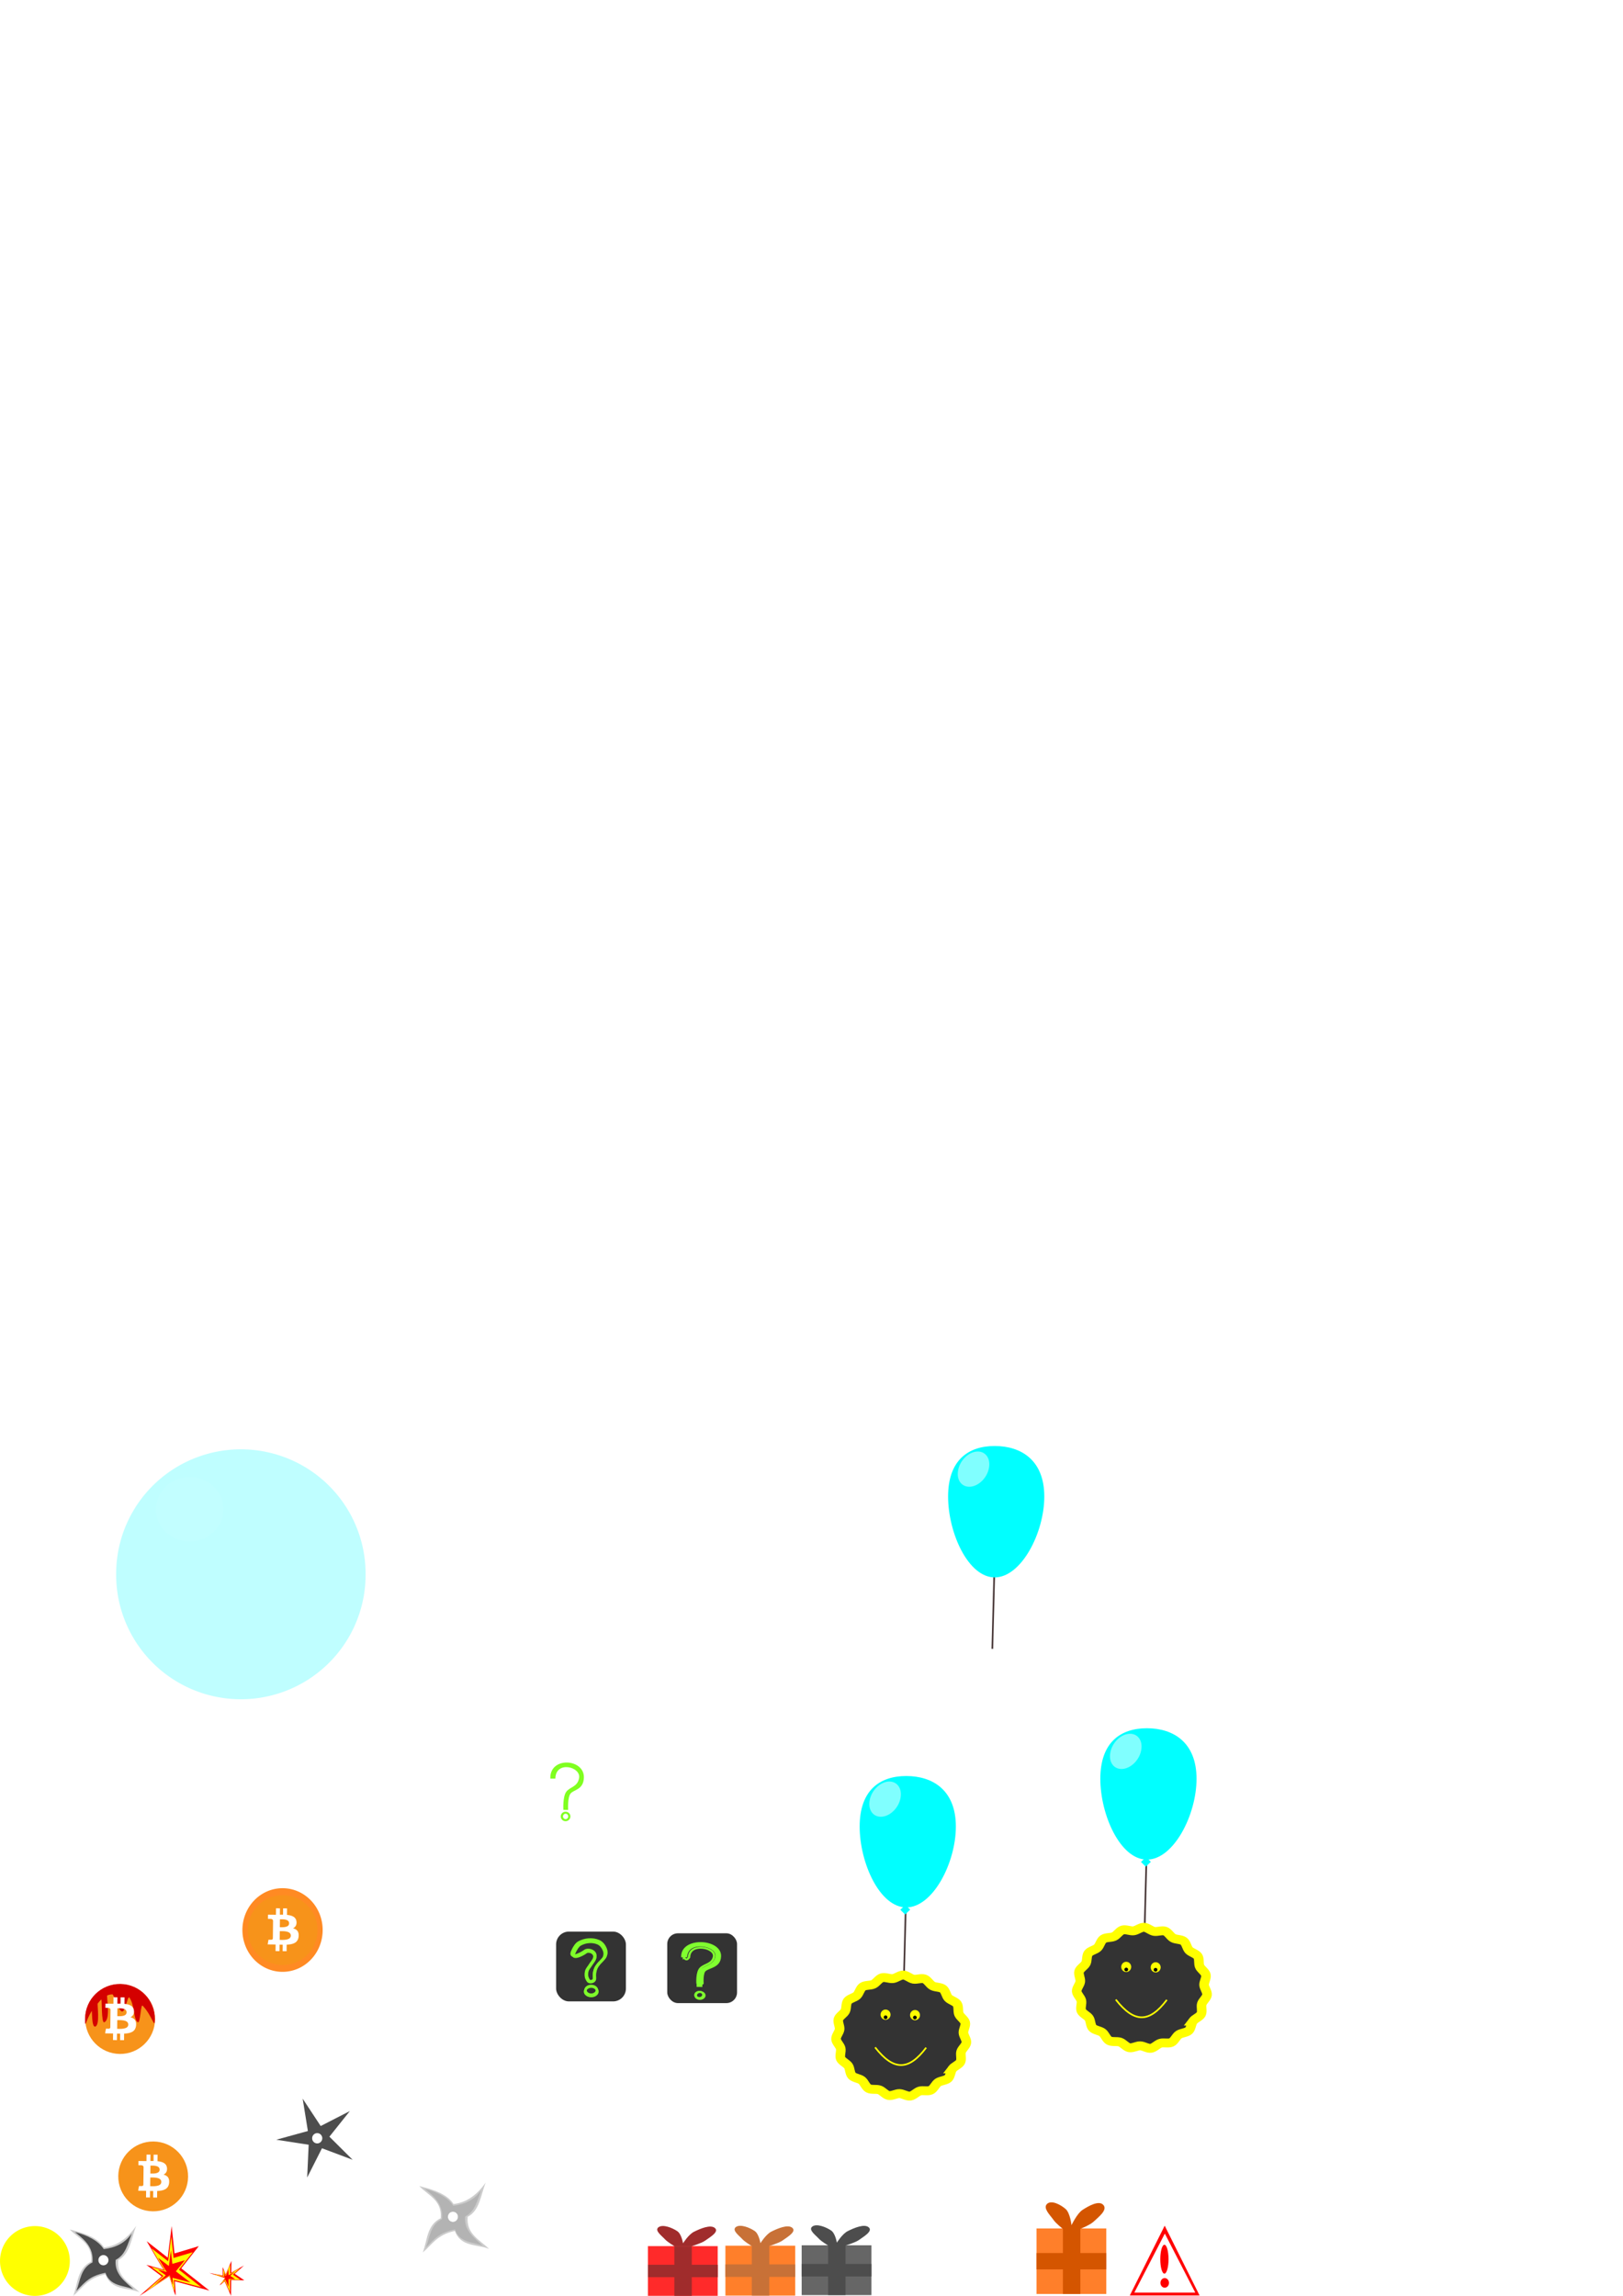<?xml version="1.0" encoding="UTF-8" standalone="no"?>
<!-- Created with Inkscape (http://www.inkscape.org/) -->

<svg
   xmlns:dc="http://purl.org/dc/elements/1.1/"
   xmlns:cc="http://creativecommons.org/ns#"
   xmlns:rdf="http://www.w3.org/1999/02/22-rdf-syntax-ns#"
   xmlns:svg="http://www.w3.org/2000/svg"
   xmlns="http://www.w3.org/2000/svg"
   xmlns:sodipodi="http://sodipodi.sourceforge.net/DTD/sodipodi-0.dtd"
   xmlns:inkscape="http://www.inkscape.org/namespaces/inkscape"
   width="744.094"
   height="1052.362"
   id="svg2"
   version="1.1"
   inkscape:version="0.48.4 r9939"
   sodipodi:docname="btc_game_stuff.svg">
  <defs
     id="defs4">
    <filter
       inkscape:collect="always"
       id="filter3873"
       x="-0.164"
       width="1.328"
       y="-0.106"
       height="1.213">
      <feGaussianBlur
         inkscape:collect="always"
         stdDeviation="0.769"
         id="feGaussianBlur3875" />
    </filter>
    <filter
       inkscape:collect="always"
       id="filter3877"
       x="-0.463"
       width="1.927"
       y="-0.467"
       height="1.934">
      <feGaussianBlur
         inkscape:collect="always"
         stdDeviation="0.918"
         id="feGaussianBlur3879" />
    </filter>
    <filter
       color-interpolation-filters="sRGB"
       inkscape:collect="always"
       id="filter3931-7"
       x="-0.095"
       width="1.19"
       y="-0.152"
       height="1.303">
      <feGaussianBlur
         inkscape:collect="always"
         stdDeviation="0.362"
         id="feGaussianBlur3933-1" />
    </filter>
    <filter
       color-interpolation-filters="sRGB"
       inkscape:collect="always"
       id="filter3873-2"
       x="-0.164"
       width="1.328"
       y="-0.106"
       height="1.213">
      <feGaussianBlur
         inkscape:collect="always"
         stdDeviation="0.769"
         id="feGaussianBlur3875-5" />
    </filter>
    <filter
       color-interpolation-filters="sRGB"
       inkscape:collect="always"
       id="filter3877-2"
       x="-0.463"
       width="1.927"
       y="-0.467"
       height="1.934">
      <feGaussianBlur
         inkscape:collect="always"
         stdDeviation="0.918"
         id="feGaussianBlur3879-2" />
    </filter>
    <filter
       color-interpolation-filters="sRGB"
       inkscape:collect="always"
       id="filter3873-2-9"
       x="-0.164"
       width="1.328"
       y="-0.106"
       height="1.213">
      <feGaussianBlur
         inkscape:collect="always"
         stdDeviation="0.769"
         id="feGaussianBlur3875-5-3" />
    </filter>
    <filter
       color-interpolation-filters="sRGB"
       inkscape:collect="always"
       id="filter3877-2-3"
       x="-0.463"
       width="1.927"
       y="-0.467"
       height="1.934">
      <feGaussianBlur
         inkscape:collect="always"
         stdDeviation="0.918"
         id="feGaussianBlur3879-2-9" />
    </filter>
    <filter
       color-interpolation-filters="sRGB"
       inkscape:collect="always"
       id="filter3873-2-9-5"
       x="-0.164"
       width="1.328"
       y="-0.106"
       height="1.213">
      <feGaussianBlur
         inkscape:collect="always"
         stdDeviation="0.769"
         id="feGaussianBlur3875-5-3-2" />
    </filter>
    <filter
       color-interpolation-filters="sRGB"
       inkscape:collect="always"
       id="filter3877-2-3-9"
       x="-0.463"
       width="1.927"
       y="-0.467"
       height="1.934">
      <feGaussianBlur
         inkscape:collect="always"
         stdDeviation="0.918"
         id="feGaussianBlur3879-2-9-4" />
    </filter>
    <filter
       color-interpolation-filters="sRGB"
       inkscape:collect="always"
       id="filter3877-2-3-9-8"
       x="-0.463"
       width="1.927"
       y="-0.467"
       height="1.934">
      <feGaussianBlur
         inkscape:collect="always"
         stdDeviation="0.918"
         id="feGaussianBlur3879-2-9-4-0" />
    </filter>
    <filter
       color-interpolation-filters="sRGB"
       inkscape:collect="always"
       id="filter3873-2-9-5-3"
       x="-0.164"
       width="1.328"
       y="-0.106"
       height="1.213">
      <feGaussianBlur
         inkscape:collect="always"
         stdDeviation="0.769"
         id="feGaussianBlur3875-5-3-2-7" />
    </filter>
    <filter
       color-interpolation-filters="sRGB"
       inkscape:collect="always"
       id="filter3877-2-3-9-8-2"
       x="-0.463"
       width="1.927"
       y="-0.467"
       height="1.934">
      <feGaussianBlur
         inkscape:collect="always"
         stdDeviation="0.918"
         id="feGaussianBlur3879-2-9-4-0-8" />
    </filter>
    <filter
       color-interpolation-filters="sRGB"
       inkscape:collect="always"
       id="filter3873-2-9-5-3-9"
       x="-0.164"
       width="1.328"
       y="-0.106"
       height="1.213">
      <feGaussianBlur
         inkscape:collect="always"
         stdDeviation="0.769"
         id="feGaussianBlur3875-5-3-2-7-6" />
    </filter>
    <filter
       inkscape:collect="always"
       id="filter4398"
       x="-0.226"
       width="1.453"
       y="-0.23"
       height="1.459">
      <feGaussianBlur
         inkscape:collect="always"
         stdDeviation="0.418"
         id="feGaussianBlur4400" />
    </filter>
    <filter
       inkscape:collect="always"
       id="filter4402">
      <feGaussianBlur
         inkscape:collect="always"
         stdDeviation="0.187"
         id="feGaussianBlur4404" />
    </filter>
    <filter
       inkscape:collect="always"
       id="filter4434"
       x="-0.23"
       width="1.46"
       y="-0.163"
       height="1.326">
      <feGaussianBlur
         inkscape:collect="always"
         stdDeviation="1.672"
         id="feGaussianBlur4436" />
    </filter>
    <filter
       inkscape:collect="always"
       id="filter4474"
       x="-0.144"
       width="1.288"
       y="-0.146"
       height="1.292">
      <feGaussianBlur
         inkscape:collect="always"
         stdDeviation="0.266"
         id="feGaussianBlur4476" />
    </filter>
    <filter
       inkscape:collect="always"
       id="filter3949">
      <feGaussianBlur
         inkscape:collect="always"
         stdDeviation="0.62"
         id="feGaussianBlur3951" />
    </filter>
    <filter
       inkscape:collect="always"
       id="filter3981"
       x="-0.114"
       width="1.229"
       y="-0.126"
       height="1.252">
      <feGaussianBlur
         inkscape:collect="always"
         stdDeviation="6.075"
         id="feGaussianBlur3983" />
    </filter>
    <filter
       inkscape:collect="always"
       id="filter3966">
      <feGaussianBlur
         inkscape:collect="always"
         stdDeviation="0.75"
         id="feGaussianBlur3968" />
    </filter>
  </defs>
  <sodipodi:namedview
     id="base"
     pagecolor="#ffffff"
     bordercolor="#666666"
     borderopacity="1.0"
     inkscape:pageopacity="0.0"
     inkscape:pageshadow="2"
     inkscape:zoom="12.926795"
     inkscape:cx="527.57388"
     inkscape:cy="18.721921"
     inkscape:document-units="px"
     inkscape:current-layer="layer1"
     showgrid="false"
     inkscape:window-width="1024"
     inkscape:window-height="744"
     inkscape:window-x="0"
     inkscape:window-y="24"
     inkscape:window-maximized="1"
     showguides="true"
     inkscape:guide-bbox="true">
    <sodipodi:guide
       orientation="1,0"
       position="600.303,2.475"
       id="guide4487" />
    <sodipodi:guide
       orientation="1,0"
       position="654.988,-4.267"
       id="guide4489" />
    <sodipodi:guide
       orientation="1,0"
       position="709.843,-0.774"
       id="guide4491" />
    <sodipodi:guide
       orientation="1,0"
       position="765,57.787"
       id="guide4493" />
    <sodipodi:guide
       orientation="1,0"
       position="820.002,53.996"
       id="guide4495" />
    <sodipodi:guide
       orientation="1,0"
       position="875.214,66.516"
       id="guide4497" />
    <sodipodi:guide
       orientation="1,0"
       position="930.006,35.276"
       id="guide4499" />
    <sodipodi:guide
       orientation="0,1"
       position="586.766,-4.951"
       id="guide4501" />
    <sodipodi:guide
       orientation="0,1"
       position="556.286,-60.03"
       id="guide4503" />
    <sodipodi:guide
       orientation="1,0"
       position="985,-0.232"
       id="guide4505" />
  </sodipodi:namedview>
  <g
     inkscape:label="Layer 1"
     inkscape:groupmode="layer"
     id="layer1">
    <rect
       style="fill:#333333;fill-opacity:1;stroke:none"
       id="rect4260"
       width="32"
       height="32"
       x="305.912"
       y="886.189"
       ry="4.904" />
    <path
       style="fill:#80ff2f;fill-opacity:1;stroke:none;filter:url(#filter4398)"
       d="m 341.713,915.954 c -1.224,0 -2.216,0.977 -2.216,2.183 0,1.206 0.992,2.183 2.216,2.183 1.224,0 2.216,-0.977 2.216,-2.183 0,-1.206 -0.992,-2.183 -2.216,-2.183 z m -0.106,0.936 c 0.04,-0.004 0.079,0 0.121,0 0.666,0 1.206,0.559 1.206,1.248 0,0.689 -0.54,1.248 -1.206,1.248 -0.666,0 -1.206,-0.559 -1.206,-1.248 0,-0.646 0.477,-1.184 1.085,-1.248 z"
       id="path3272-4"
       inkscape:connector-curvature="0"
       transform="matrix(1.16,0,0,0.922,-75.484,68.162)" />
    <path
       style="fill:#80ff2f;fill-opacity:1;stroke:none;filter:url(#filter4434)"
       d="m 312.108,893.238 c -0.459,-11.628 17.79,-10.481 17.442,-0.479 -0.216,6.213 -5.034,6.167 -6.823,8.128 -1.789,1.961 -1.353,8.643 -1.353,8.643 l -2.488,-0.031 c 0,0 -0.411,-6.856 1.525,-9.443 1.937,-2.587 5.793,-2.407 6.65,-7.097 1.08,-5.91 -12.232,-9.23 -12.342,0.288 z"
       id="path3226-3-4"
       inkscape:connector-curvature="0"
       sodipodi:nodetypes="cszcczscc"
       transform="matrix(1.049,0,0,0.834,-15.108,152.244)" />
    <rect
       style="fill:#333333;fill-opacity:1;stroke:none"
       id="rect3000-1-0-1"
       width="32"
       height="32"
       x="254.959"
       y="885.406"
       inkscape:export-filename="/home/patryk/Programowanie/projects/bitcoins_game/data/graphics/bonus.png"
       inkscape:export-xdpi="90"
       inkscape:export-ydpi="90"
       ry="5.879" />
    <g
       id="g2997"
       transform="matrix(1.134,-0.269,0.269,1.136,219.982,896.595)"
       inkscape:export-filename="/home/patryk/Programowanie/projects/bitcoins_game/data/graphics/bitcoin32.png"
       inkscape:export-xdpi="90"
       inkscape:export-ydpi="90">
      <path
         id="path2999"
         d="m -131.686,57.92 c -1.832,7.346 -9.283,11.814 -16.644,9.979 -7.358,-1.835 -11.839,-9.278 -10.007,-16.624 1.831,-7.347 9.282,-11.815 16.641,-9.981 7.36,1.835 11.842,9.279 10.01,16.625 z"
         inkscape:connector-curvature="0"
         style="fill:#f7931a"
         inkscape:export-filename="/home/patryk/Programowanie/projects/bitcoins_game/data/graphics/double_btc.png"
         inkscape:export-xdpi="90"
         inkscape:export-ydpi="90" />
      <path
         id="path3001"
         d="m -138.955,52.646 c 0.273,-1.825 -1.119,-2.806 -3.023,-3.461 l 0.616,-2.472 -1.507,-0.376 -0.6,2.407 c -0.396,-0.099 -0.803,-0.192 -1.208,-0.284 l 0.604,-2.422 -1.506,-0.376 -0.617,2.471 c -0.328,-0.075 -0.65,-0.149 -0.963,-0.226 l 0.002,-0.008 -2.079,-0.519 -0.4,1.607 c 0,0 1.118,0.256 1.095,0.272 0.611,0.152 0.721,0.556 0.703,0.875 l -0.702,2.816 c 0.042,0.011 0.097,0.026 0.157,0.05 -0.05,-0.012 -0.104,-0.026 -0.159,-0.04 l -0.984,3.944 c -0.075,0.185 -0.264,0.463 -0.691,0.357 0.015,0.022 -1.096,-0.273 -1.096,-0.273 l -0.748,1.722 1.962,0.489 c 0.365,0.091 0.723,0.187 1.075,0.277 l -0.623,2.5 1.506,0.376 0.617,-2.473 c 0.411,0.112 0.811,0.215 1.201,0.312 l -0.615,2.462 1.507,0.376 0.623,-2.495 c 2.57,0.487 4.503,0.292 5.315,-2.029 0.655,-1.868 -0.034,-2.946 -1.386,-3.65 0.985,-0.226 1.726,-0.873 1.924,-2.208 z m -3.442,4.819 c -0.465,1.868 -3.617,0.857 -4.638,0.603 l 0.826,-3.312 c 1.022,0.255 4.298,0.76 3.812,2.709 z m 0.464,-4.848 c -0.424,1.699 -3.047,0.835 -3.898,0.623 l 0.749,-3.004 c 0.851,0.212 3.591,0.608 3.149,2.381 z"
         inkscape:connector-curvature="0"
         style="fill:#ffffff"
         inkscape:export-filename="/home/patryk/Programowanie/projects/bitcoins_game/data/graphics/double_btc.png"
         inkscape:export-xdpi="90"
         inkscape:export-ydpi="90" />
    </g>
    <path
       style="fill:#ff0000;stroke:none"
       d="m 74.139,1043.453 -7.022,-5.289 c 0,0 8.252,2.257 7.963,2.257 -0.29,0 -7.818,-13.093 -7.818,-13.093 l 9.628,7.546 1.81,-14.512 1.303,12.577 11.148,-3.354 -8.035,10.191 12.885,10.191 -15.853,-4.257 c 0,0 0.579,6.579 0.29,6.385 -0.29,-0.194 -2.823,-8.707 -2.823,-8.707 0,0 -13.899,9.288 -13.609,8.965 0.29,-0.322 10.134,-8.901 10.134,-8.901 z"
       id="path2996"
       inkscape:connector-curvature="0"
       inkscape:export-filename="/home/patryk/Programowanie/projects/bitcoins_game/data/graphics/explode.png"
       inkscape:export-xdpi="90"
       inkscape:export-ydpi="90" />
    <path
       style="fill:#ffff00;stroke:none"
       d="m 74.908,1043.271 -5.565,-4.155 c 0,0 6.541,1.774 6.311,1.774 -0.23,0 -6.197,-10.287 -6.197,-10.287 l 7.631,5.929 1.434,-11.402 1.033,9.881 8.836,-2.635 -6.369,8.006 10.213,8.006 -12.565,-3.344 c 0,0 0.459,5.169 0.23,5.017 -0.23,-0.152 -2.238,-6.841 -2.238,-6.841 0,0 -11.016,7.297 -10.787,7.043 0.23,-0.253 8.033,-6.993 8.033,-6.993 z"
       id="path2996-1"
       inkscape:connector-curvature="0"
       inkscape:export-filename="/home/patryk/Programowanie/projects/bitcoins_game/data/graphics/explode.png"
       inkscape:export-xdpi="90"
       inkscape:export-ydpi="90" />
    <path
       style="fill:#ff0000;stroke:none"
       d="m 75.992,1042.986 -3.632,-2.653 c 0,0 4.269,1.132 4.119,1.132 -0.15,0 -4.044,-6.567 -4.044,-6.567 l 4.98,3.785 0.936,-7.279 0.674,6.308 5.766,-1.682 -4.156,5.111 6.665,5.112 -8.2,-2.135 c 0,0 0.3,3.3 0.15,3.203 -0.15,-0.097 -1.46,-4.367 -1.46,-4.367 0,0 -7.189,4.659 -7.039,4.497 0.15,-0.162 5.242,-4.465 5.242,-4.465 z"
       id="path2996-1-2"
       inkscape:connector-curvature="0"
       inkscape:export-filename="/home/patryk/Programowanie/projects/bitcoins_game/data/graphics/explode.png"
       inkscape:export-xdpi="90"
       inkscape:export-ydpi="90" />
    <g
       id="g3524"
       transform="translate(-27.432,30.13)"
       inkscape:export-filename="/home/patryk/Programowanie/projects/bitcoins_game/data/graphics/explosion_particle.png"
       inkscape:export-xdpi="90"
       inkscape:export-ydpi="90">
      <path
         inkscape:export-ydpi="90"
         inkscape:export-xdpi="90"
         inkscape:export-filename="/home/patryk/Programowanie/projects/bitcoins_game/data/graphics/explode.png"
         inkscape:connector-curvature="0"
         id="path2996-3-7"
         d="m 129.555,1012.915 -0.041,-3.845 c 0,0 1.499,3.463 1.417,3.362 -0.082,-0.101 2.595,-6.202 2.595,-6.202 l -0.052,5.35 5.829,-3.242 -4.242,3.805 4.371,2.97 -6,-0.068 -0.103,7.184 -2.908,-6.631 c 0,0 -2.248,1.955 -2.259,1.803 -0.012,-0.152 2.395,-3.3 2.395,-3.3 0,0 -7.322,-2.342 -7.122,-2.328 0.2,0.015 6.119,1.14 6.119,1.14 z"
         style="fill:#ff0000;stroke:none" />
      <path
         inkscape:export-ydpi="90"
         inkscape:export-xdpi="90"
         inkscape:export-filename="/home/patryk/Programowanie/projects/bitcoins_game/data/graphics/explode.png"
         inkscape:connector-curvature="0"
         id="path2996-1-3-6"
         d="m 129.838,1013.134 -0.046,-3.037 c 0,0 1.194,2.74 1.129,2.661 -0.065,-0.08 2.023,-4.891 2.023,-4.891 l -0.022,4.226 4.583,-2.543 -3.33,2.993 3.456,2.361 -4.729,-0.072 -0.055,5.676 -2.316,-5.248 c 0,0 -1.765,1.537 -1.774,1.417 -0.009,-0.12 1.876,-2.6 1.876,-2.6 0,0 -5.779,-1.873 -5.622,-1.861 0.158,0.015 4.827,0.92 4.827,0.92 z"
         style="fill:#ffff00;stroke:none" />
      <path
         inkscape:export-ydpi="90"
         inkscape:export-xdpi="90"
         inkscape:export-filename="/home/patryk/Programowanie/projects/bitcoins_game/data/graphics/explode.png"
         inkscape:connector-curvature="0"
         id="path2996-1-2-6-0"
         d="m 130.248,1013.433 -0.051,-1.966 c 0,0 0.788,1.782 0.746,1.73 -0.042,-0.052 1.267,-3.153 1.267,-3.153 l 0.017,2.736 2.931,-1.617 -2.122,1.916 2.242,1.551 -3.045,-0.077 0.006,3.674 -1.529,-3.412 c 0,0 -1.125,0.984 -1.132,0.906 -0.006,-0.077 1.189,-1.671 1.189,-1.671 0,0 -3.734,-1.25 -3.632,-1.241 0.102,0.015 3.114,0.627 3.114,0.627 z"
         style="fill:#ff0000;stroke:none" />
    </g>
    <path
       sodipodi:type="arc"
       style="fill:#ffff00;fill-opacity:1;stroke:none"
       id="path3145"
       sodipodi:cx="18.024574"
       sodipodi:cy="1021.8055"
       sodipodi:rx="4.5641627"
       sodipodi:ry="2.8622715"
       d="m 22.589,1021.806 a 4.564,2.862 0 1 1 -9.128,0 4.564,2.862 0 1 1 9.128,0 z"
       transform="matrix(3.506,0,0,5.59,-47.186,-4675.495)"
       inkscape:export-filename="/home/patryk/Programowanie/projects/bitcoins_game/data/graphics/double_btc.png"
       inkscape:export-xdpi="90"
       inkscape:export-ydpi="90" />
    <g
       id="g3081"
       transform="translate(0,-0.013)"
       inkscape:export-filename="/home/patryk/Programowanie/projects/bitcoins_game/data/graphics/stone.png"
       inkscape:export-xdpi="90"
       inkscape:export-ydpi="90">
      <path
         id="path2994"
         d="m 62.406,1020.375 c -3.841,5.491 -8.573,9.108 -14.719,9.812 -2.844,-4.472 -8.985,-6.553 -15.688,-8.219 4.007,4.276 10.49,6.404 9.812,14.719 -6.476,3.15 -6.069,10.134 -8.219,15.688 4.288,-3.547 6.397,-8.072 14.719,-9.844 2.667,7.431 10.171,6.013 15.688,8.219 -4.348,-4.147 -10.589,-6.936 -9.812,-14.719 5.453,-2.784 6.006,-9.956 8.219,-15.656 z m -15,13.312 c 1.282,0 2.312,1.041 2.312,2.344 0,1.303 -1.031,2.375 -2.312,2.375 -1.282,0 -2.312,-1.072 -2.312,-2.375 0,-1.303 1.031,-2.344 2.312,-2.344 z"
         style="fill:#cccccc;fill-opacity:1;stroke:none"
         inkscape:connector-curvature="0" />
      <path
         id="path2994-7"
         d="m 34.375,1023.156 c 4.314,3.476 8.603,6.888 8.031,13.906 -5.466,2.659 -5.592,8.407 -7.406,13.094 4.485,-4.591 6.288,-6.848 13.312,-8.344 2.251,6.272 8.156,5.669 12.812,7.531 -3.67,-3.5 -8.749,-6.868 -8.094,-13.438 4.602,-2.35 5.538,-7.345 7.406,-12.156 -3.242,4.635 -7.688,6.624 -12.875,7.219 -2.401,-3.775 -7.53,-6.406 -13.188,-7.813 z m 13.031,10.531 c 1.282,0 2.344,1.041 2.344,2.344 0,1.303 -1.062,2.375 -2.344,2.375 -1.282,0 -2.312,-1.072 -2.312,-2.375 0,-1.303 1.031,-2.344 2.312,-2.344 z"
         style="fill:#4d4d4d;fill-opacity:1;stroke:none"
         inkscape:connector-curvature="0" />
    </g>
    <path
       sodipodi:type="star"
       style="fill:#4d4d4d;fill-opacity:1;stroke:none"
       id="path3031"
       sodipodi:sides="5"
       sodipodi:cx="145.66641"
       sodipodi:cy="979.72235"
       sodipodi:r1="19.033697"
       sodipodi:r2="5.3646345"
       sodipodi:arg1="0.57109328"
       sodipodi:arg2="1.1994118"
       inkscape:flatsided="false"
       inkscape:rounded="0"
       inkscape:randomized="0"
       d="m 161.68,990.011 -14.066,-5.29 -6.784,13.41 0.684,-15.013 -14.85,-2.308 14.489,-3.988 -2.394,-14.836 8.271,12.548 13.37,-6.862 -9.378,11.743 z" />
    <path
       sodipodi:type="arc"
       style="fill:#ffffff;fill-opacity:1;stroke:none"
       id="path3033"
       sodipodi:cx="145.58905"
       sodipodi:cy="978.9101"
       sodipodi:rx="2.3207607"
       sodipodi:ry="2.3594401"
       d="m 147.91,978.91 a 2.321,2.359 0 1 1 -4.642,0 2.321,2.359 0 1 1 4.642,0 z"
       transform="translate(-0.155,1.238)" />
    <path
       inkscape:connector-curvature="0"
       style="fill:#cccccc;fill-opacity:1;stroke:none"
       d="m 222.649,1000.476 c -3.841,5.491 -8.573,9.108 -14.719,9.812 -2.844,-4.472 -8.985,-6.553 -15.688,-8.219 4.007,4.276 10.49,6.404 9.812,14.719 -6.476,3.15 -6.069,10.134 -8.219,15.688 4.288,-3.547 6.397,-8.072 14.719,-9.844 2.667,7.431 10.171,6.013 15.688,8.219 -4.348,-4.147 -10.589,-6.936 -9.812,-14.719 5.453,-2.784 6.006,-9.956 8.219,-15.656 z m -15,13.312 c 1.282,0 2.312,1.041 2.312,2.344 0,1.303 -1.031,2.375 -2.312,2.375 -1.282,0 -2.312,-1.072 -2.312,-2.375 0,-1.303 1.031,-2.344 2.312,-2.344 z"
       id="path2994-5"
       inkscape:export-filename="/home/patryk/Programowanie/graphics/shuricken-gray.png"
       inkscape:export-xdpi="90"
       inkscape:export-ydpi="90" />
    <path
       inkscape:connector-curvature="0"
       style="fill:#b3b3b3;fill-opacity:1;stroke:none"
       d="m 194.618,1003.258 c 4.314,3.476 8.603,6.888 8.031,13.906 -5.466,2.659 -5.592,8.407 -7.406,13.094 4.485,-4.591 6.288,-6.848 13.312,-8.344 2.251,6.272 8.156,5.669 12.812,7.531 -3.67,-3.5 -8.749,-6.868 -8.094,-13.438 4.602,-2.35 5.538,-7.345 7.406,-12.156 -3.242,4.635 -7.688,6.624 -12.875,7.219 -2.401,-3.775 -7.53,-6.406 -13.188,-7.813 z m 13.031,10.531 c 1.282,0 2.344,1.041 2.344,2.344 0,1.303 -1.062,2.375 -2.344,2.375 -1.282,0 -2.312,-1.072 -2.312,-2.375 0,-1.303 1.031,-2.344 2.312,-2.344 z"
       id="path2994-7-4"
       inkscape:export-filename="/home/patryk/Programowanie/graphics/shuricken-gray.png"
       inkscape:export-xdpi="90"
       inkscape:export-ydpi="90" />
    <rect
       style="fill:#ff2a2a;fill-opacity:1;stroke:none"
       id="rect3000"
       width="31.987"
       height="22.785"
       x="297.057"
       y="1029.578"
       inkscape:export-filename="/home/patryk/Programowanie/projects/bitcoins_game/data/graphics/explode.png"
       inkscape:export-xdpi="90"
       inkscape:export-ydpi="90" />
    <rect
       style="fill:#a02c2c;fill-opacity:1;stroke:none"
       id="rect3002"
       width="7.997"
       height="22.785"
       x="309.164"
       y="1029.578"
       inkscape:export-filename="/home/patryk/Programowanie/projects/bitcoins_game/data/graphics/explode.png"
       inkscape:export-xdpi="90"
       inkscape:export-ydpi="90" />
    <rect
       style="fill:#a02c2c;fill-opacity:1;stroke:none"
       id="rect3002-0"
       width="5.696"
       height="31.987"
       x="1038.122"
       y="-329.057"
       transform="matrix(0,1,-1,0,0,0)"
       inkscape:export-filename="/home/patryk/Programowanie/projects/bitcoins_game/data/graphics/explode.png"
       inkscape:export-xdpi="90"
       inkscape:export-ydpi="90" />
    <rect
       style="fill:#ff7f2a;fill-opacity:1;stroke:none"
       id="rect3000-1"
       width="32"
       height="22.878"
       x="332.572"
       y="1029.393"
       inkscape:export-filename="/home/patryk/Programowanie/projects/bitcoins_game/data/graphics/double_btc.png"
       inkscape:export-xdpi="90"
       inkscape:export-ydpi="90" />
    <rect
       style="fill:#c87137;fill-opacity:1;stroke:none"
       id="rect3002-4"
       width="8"
       height="22.878"
       x="344.683"
       y="1029.393"
       inkscape:export-filename="/home/patryk/Programowanie/projects/bitcoins_game/data/graphics/double_btc.png"
       inkscape:export-xdpi="90"
       inkscape:export-ydpi="90" />
    <rect
       style="fill:#c87137;fill-opacity:1;stroke:none"
       id="rect3002-0-3"
       width="5.72"
       height="32"
       x="1037.973"
       y="-364.585"
       transform="matrix(0,1,-1,0,0,0)"
       inkscape:export-filename="/home/patryk/Programowanie/projects/bitcoins_game/data/graphics/double_btc.png"
       inkscape:export-xdpi="90"
       inkscape:export-ydpi="90" />
    <rect
       style="fill:#666666;fill-opacity:1;stroke:none"
       id="rect3000-8"
       width="31.987"
       height="22.839"
       x="367.538"
       y="1029.201"
       inkscape:export-filename="/home/patryk/Programowanie/projects/bitcoins_game/data/graphics/double_stones.png"
       inkscape:export-xdpi="90"
       inkscape:export-ydpi="90" />
    <rect
       style="fill:#4d4d4d;fill-opacity:1;stroke:none"
       id="rect3002-2"
       width="7.997"
       height="22.839"
       x="379.645"
       y="1029.201"
       inkscape:export-filename="/home/patryk/Programowanie/projects/bitcoins_game/data/graphics/double_stones.png"
       inkscape:export-xdpi="90"
       inkscape:export-ydpi="90" />
    <rect
       style="fill:#4d4d4d;fill-opacity:1;stroke:none"
       id="rect3002-0-2"
       width="5.71"
       height="31.987"
       x="1037.765"
       y="-399.538"
       transform="matrix(0,1,-1,0,0,0)"
       inkscape:export-filename="/home/patryk/Programowanie/projects/bitcoins_game/data/graphics/double_stones.png"
       inkscape:export-xdpi="90"
       inkscape:export-ydpi="90" />
    <path
       style="fill:#a02c2c;stroke:none"
       d="m 309.169,1029.586 c 0,0 -3.129,-1.859 -4.224,-3.057 -1.528,-1.671 -4.973,-4.085 -3.093,-5.563 2.016,-1.585 6.489,0.286 8.661,1.762 1.987,1.351 2.629,5.563 2.629,5.563 0,0 2.569,-4.076 5.026,-5.288 2.724,-1.343 7.673,-3.538 9.666,-1.652 1.853,1.754 -2.39,4.171 -4.562,5.728 -1.66,1.19 -6.123,2.51 -6.123,2.51 z"
       id="path3009"
       inkscape:connector-curvature="0"
       sodipodi:nodetypes="caaacaaacc"
       inkscape:export-filename="/home/patryk/Programowanie/projects/bitcoins_game/data/graphics/explode.png"
       inkscape:export-xdpi="90"
       inkscape:export-ydpi="90" />
    <path
       style="fill:#c87137;stroke:none"
       d="m 344.649,1029.533 c 0,0 -3.13,-1.867 -4.226,-3.07 -1.529,-1.678 -4.975,-4.102 -3.094,-5.586 2.016,-1.592 6.492,0.287 8.664,1.77 1.988,1.357 2.63,5.586 2.63,5.586 0,0 2.57,-4.093 5.028,-5.309 2.725,-1.349 7.677,-3.553 9.67,-1.659 1.854,1.761 -2.391,4.189 -4.564,5.752 -1.661,1.195 -6.126,2.52 -6.126,2.52 z"
       id="path3009-8"
       inkscape:connector-curvature="0"
       sodipodi:nodetypes="caaacaaacc"
       inkscape:export-filename="/home/patryk/Programowanie/projects/bitcoins_game/data/graphics/double_btc.png"
       inkscape:export-xdpi="90"
       inkscape:export-ydpi="90" />
    <path
       style="fill:#4d4d4d;stroke:none"
       d="m 379.688,1029.285 c 0,0 -3.129,-1.863 -4.224,-3.064 -1.528,-1.675 -4.973,-4.095 -3.093,-5.576 2.016,-1.589 6.489,0.286 8.661,1.767 1.987,1.354 2.629,5.576 2.629,5.576 0,0 2.569,-4.086 5.026,-5.3 2.724,-1.347 7.673,-3.547 9.666,-1.656 1.853,1.758 -2.39,4.181 -4.562,5.742 -1.66,1.192 -6.123,2.515 -6.123,2.515 z"
       id="path3009-8-0"
       inkscape:connector-curvature="0"
       sodipodi:nodetypes="caaacaaacc"
       inkscape:export-filename="/home/patryk/Programowanie/projects/bitcoins_game/data/graphics/double_stones.png"
       inkscape:export-xdpi="90"
       inkscape:export-ydpi="90" />
    <rect
       style="fill:#ff7f2a;fill-opacity:1;stroke:none"
       id="rect3000-1-0"
       width="31.987"
       height="30.027"
       x="475.207"
       y="1021.487"
       inkscape:export-filename="/home/patryk/Programowanie/projects/bitcoins_game/data/graphics/double_btc.png"
       inkscape:export-xdpi="90"
       inkscape:export-ydpi="90" />
    <rect
       style="fill:#d45500;fill-opacity:1;stroke:none"
       id="rect3002-4-9"
       width="7.997"
       height="30.027"
       x="487.314"
       y="1021.487"
       inkscape:export-filename="/home/patryk/Programowanie/projects/bitcoins_game/data/graphics/double_btc.png"
       inkscape:export-xdpi="90"
       inkscape:export-ydpi="90" />
    <rect
       style="fill:#d45500;fill-opacity:1;stroke:none"
       id="rect3002-0-3-1"
       width="7.507"
       height="31.987"
       x="1032.747"
       y="-507.207"
       transform="matrix(0,1,-1,0,0,0)"
       inkscape:export-filename="/home/patryk/Programowanie/projects/bitcoins_game/data/graphics/double_btc.png"
       inkscape:export-xdpi="90"
       inkscape:export-ydpi="90" />
    <path
       style="fill:#d45500;stroke:none"
       d="m 487.28,1021.671 c 0,0 -3.129,-2.45 -4.224,-4.029 -1.528,-2.203 -4.973,-5.383 -3.093,-7.332 2.016,-2.089 6.489,0.377 8.661,2.323 1.987,1.78 2.629,7.332 2.629,7.332 0,0 2.569,-5.372 5.026,-6.969 2.724,-1.77 7.673,-4.663 9.666,-2.178 1.853,2.312 -2.39,5.497 -4.562,7.549 -1.66,1.568 -6.123,3.307 -6.123,3.307 z"
       id="path3009-8-4"
       inkscape:connector-curvature="0"
       sodipodi:nodetypes="caaacaaacc"
       inkscape:export-filename="/home/patryk/Programowanie/projects/bitcoins_game/data/graphics/double_btc.png"
       inkscape:export-xdpi="90"
       inkscape:export-ydpi="90" />
    <g
       id="g3064"
       transform="matrix(0.64,0,0,0.64,165.974,378.7)"
       inkscape:export-filename="/home/patryk/Programowanie/graphics/warning.png"
       inkscape:export-xdpi="90"
       inkscape:export-ydpi="90"
       style="fill:#ff0000;filter:url(#filter3966)">
      <path
         id="path3039"
         d="m 575,1002.375 -25,50 50,0 -25,-50 z m 0.094,5.656 21.812,42.25 -43.656,0 21.844,-42.25 z"
         style="fill:#ff0000;stroke:none"
         inkscape:connector-curvature="0" />
      <path
         transform="translate(-2.079,-2.626)"
         d="m 579.829,1029.005 c 0,5.71 -1.322,10.338 -2.954,10.338 -1.631,0 -2.954,-4.629 -2.954,-10.338 0,-5.71 1.322,-10.338 2.954,-10.338 1.631,0 2.954,4.629 2.954,10.338 z"
         sodipodi:ry="10.338462"
         sodipodi:rx="2.9538462"
         sodipodi:cy="1029.0049"
         sodipodi:cx="576.87524"
         id="path3060"
         style="fill:#ff0000;fill-opacity:1;stroke:none"
         sodipodi:type="arc" />
      <path
         transform="translate(-2.079,-2.626)"
         d="m 580.157,1045.962 c 0,1.903 -1.371,3.446 -3.063,3.446 -1.692,0 -3.063,-1.543 -3.063,-3.446 0,-1.903 1.371,-3.446 3.063,-3.446 1.692,0 3.063,1.543 3.063,3.446 z"
         sodipodi:ry="3.4461539"
         sodipodi:rx="3.0632479"
         sodipodi:cy="1045.9622"
         sodipodi:cx="577.09399"
         id="path3062"
         style="fill:#ff0000;fill-opacity:1;stroke:none"
         sodipodi:type="arc" />
    </g>
    <g
       id="g3881"
       style="fill:none;stroke:#7fff2a"
       transform="matrix(1.382,0,0,1.122,-108.569,-110.129)"
       inkscape:export-filename="/home/patryk/Programowanie/projects/bitcoins_game/data/graphics/bonus.png"
       inkscape:export-xdpi="90"
       inkscape:export-ydpi="90">
      <path
         sodipodi:nodetypes="ccczzczzzzzcccc"
         inkscape:connector-curvature="0"
         id="path3024"
         d="m 269.208,895.401 c 0.362,-0.866 0.932,-2.182 1.741,-2.785 1.826,-1.272 4.145,-1.529 6.073,-0.503 0.989,0.551 1.647,1.758 1.973,2.746 0.326,0.988 0.362,1.772 0.039,2.862 -0.324,1.09 -1.617,2.216 -2.205,3.288 -1.156,1.71 -1.178,3.862 -1.083,4.99 0.096,1.128 -0.615,1.561 -1.243,1.565 -0.628,0.004 -0.855,-0.666 -1.117,-1.372 -0.262,-0.706 -0.266,-1.864 -0.077,-2.746 0.189,-0.882 0.748,-1.566 1.16,-2.398 0.412,-0.832 1.124,-1.794 1.315,-2.592 0.658,-2.708 -2.021,-3.524 -2.901,-2.707 -1.249,1.2 -5.329,3.615 -3.675,-0.348 z"
         style="fill:none;stroke:#7fff2a;stroke-width:1px;stroke-linecap:butt;stroke-linejoin:miter;stroke-opacity:1" />
      <path
         transform="matrix(0.794,0,0,0.758,56.805,220.049)"
         d="m 276.789,911.763 c 0,1.303 -1.065,2.359 -2.379,2.359 -1.314,0 -2.379,-1.056 -2.379,-2.359 0,-1.303 1.065,-2.359 2.379,-2.359 1.314,0 2.379,1.056 2.379,2.359 z"
         sodipodi:ry="2.3594401"
         sodipodi:rx="2.3787796"
         sodipodi:cy="911.76276"
         sodipodi:cx="274.41061"
         id="path3026"
         style="fill:none;stroke:#7fff2a"
         sodipodi:type="arc" />
      <path
         sodipodi:nodetypes="ccczzczzzzzcccc"
         inkscape:connector-curvature="0"
         id="path3024-2"
         d="m 268.744,894.776 c 0.39,-0.934 1.006,-2.355 1.878,-3.005 1.97,-1.372 4.473,-1.65 6.553,-0.543 1.068,0.594 1.777,1.897 2.129,2.964 0.351,1.067 0.391,1.913 0.042,3.089 -0.349,1.176 -1.745,2.391 -2.379,3.548 -1.248,1.845 -1.272,4.168 -1.169,5.385 0.103,1.217 -0.663,1.685 -1.341,1.689 -0.678,0.004 -0.922,-0.719 -1.205,-1.481 -0.283,-0.761 -0.288,-2.012 -0.083,-2.964 0.204,-0.952 0.807,-1.69 1.252,-2.588 0.445,-0.898 1.213,-1.936 1.419,-2.797 0.71,-2.922 -2.181,-3.803 -3.131,-2.922 -1.347,1.295 -5.751,3.902 -3.965,-0.376 z"
         style="fill:none;stroke:#7fff2a;stroke-width:1.079px;stroke-linecap:butt;stroke-linejoin:miter;stroke-opacity:1;filter:url(#filter3873)" />
      <path
         transform="matrix(0.857,0,0,0.818,39.526,165.958)"
         d="m 276.789,911.763 c 0,1.303 -1.065,2.359 -2.379,2.359 -1.314,0 -2.379,-1.056 -2.379,-2.359 0,-1.303 1.065,-2.359 2.379,-2.359 1.314,0 2.379,1.056 2.379,2.359 z"
         sodipodi:ry="2.3594401"
         sodipodi:rx="2.3787796"
         sodipodi:cy="911.76276"
         sodipodi:cx="274.41061"
         id="path3026-2"
         style="fill:none;stroke:#7fff2a;filter:url(#filter3877)"
         sodipodi:type="arc" />
    </g>
    <path
       sodipodi:type="arc"
       style="fill:#ff8a23;fill-opacity:1;stroke:none;filter:url(#filter3931-7)"
       id="path3145-9-1"
       sodipodi:cx="18.024574"
       sodipodi:cy="1021.8055"
       sodipodi:rx="4.5641627"
       sodipodi:ry="2.8622715"
       d="m 22.589,1021.806 a 4.564,2.862 0 1 1 -9.128,0 4.564,2.862 0 1 1 9.128,0 z"
       transform="matrix(4.031,0,0,6.698,56.875,-5959.37)"
       inkscape:export-filename="/home/patryk/Programowanie/projects/bitcoins_game/data/graphics/bitcoin32.png"
       inkscape:export-xdpi="90"
       inkscape:export-ydpi="90" />
    <g
       id="g2997-9"
       transform="matrix(1.134,-0.269,0.269,1.136,279.35,783.685)"
       inkscape:export-filename="/home/patryk/Programowanie/projects/bitcoins_game/data/graphics/bitcoin32.png"
       inkscape:export-xdpi="90"
       inkscape:export-ydpi="90">
      <path
         id="path2999-8"
         d="m -131.686,57.92 c -1.832,7.346 -9.283,11.814 -16.644,9.979 -7.358,-1.835 -11.839,-9.278 -10.007,-16.624 1.831,-7.347 9.282,-11.815 16.641,-9.981 7.36,1.835 11.842,9.279 10.01,16.625 z"
         inkscape:connector-curvature="0"
         style="fill:#f7931a"
         inkscape:export-filename="/home/patryk/Programowanie/projects/bitcoins_game/data/graphics/double_btc.png"
         inkscape:export-xdpi="90"
         inkscape:export-ydpi="90" />
      <path
         id="path3001-9"
         d="m -138.955,52.646 c 0.273,-1.825 -1.119,-2.806 -3.023,-3.461 l 0.616,-2.472 -1.507,-0.376 -0.6,2.407 c -0.396,-0.099 -0.803,-0.192 -1.208,-0.284 l 0.604,-2.422 -1.506,-0.376 -0.617,2.471 c -0.328,-0.075 -0.65,-0.149 -0.963,-0.226 l 0.002,-0.008 -2.079,-0.519 -0.4,1.607 c 0,0 1.118,0.256 1.095,0.272 0.611,0.152 0.721,0.556 0.703,0.875 l -0.702,2.816 c 0.042,0.011 0.097,0.026 0.157,0.05 -0.05,-0.012 -0.104,-0.026 -0.159,-0.04 l -0.984,3.944 c -0.075,0.185 -0.264,0.463 -0.691,0.357 0.015,0.022 -1.096,-0.273 -1.096,-0.273 l -0.748,1.722 1.962,0.489 c 0.365,0.091 0.723,0.187 1.075,0.277 l -0.623,2.5 1.506,0.376 0.617,-2.473 c 0.411,0.112 0.811,0.215 1.201,0.312 l -0.615,2.462 1.507,0.376 0.623,-2.495 c 2.57,0.487 4.503,0.292 5.315,-2.029 0.655,-1.868 -0.034,-2.946 -1.386,-3.65 0.985,-0.226 1.726,-0.873 1.924,-2.208 z m -3.442,4.819 c -0.465,1.868 -3.617,0.857 -4.638,0.603 l 0.826,-3.312 c 1.022,0.255 4.298,0.76 3.812,2.709 z m 0.464,-4.848 c -0.424,1.699 -3.047,0.835 -3.898,0.623 l 0.749,-3.004 c 0.851,0.212 3.591,0.608 3.149,2.381 z"
         inkscape:connector-curvature="0"
         style="fill:#ffffff"
         inkscape:export-filename="/home/patryk/Programowanie/projects/bitcoins_game/data/graphics/double_btc.png"
         inkscape:export-xdpi="90"
         inkscape:export-ydpi="90" />
    </g>
    <rect
       style="fill:#333333;fill-opacity:1;stroke:none"
       id="rect3000-1-0-1-7"
       width="32"
       height="32"
       x="611.759"
       y="1068.585"
       inkscape:export-filename="/home/patryk/Programowanie/projects/bitcoins_game/data/graphics/bonus.png"
       inkscape:export-xdpi="90"
       inkscape:export-ydpi="90" />
    <g
       id="g3881-7"
       style="fill:none;stroke:#7fff2a"
       transform="matrix(1.382,0,0,1.122,248.231,73.05)"
       inkscape:export-filename="/home/patryk/Programowanie/projects/bitcoins_game/data/graphics/bonus.png"
       inkscape:export-xdpi="90"
       inkscape:export-ydpi="90">
      <path
         sodipodi:nodetypes="ccczzczzzzzcccc"
         inkscape:connector-curvature="0"
         id="path3024-3"
         d="m 269.208,895.401 c 0.362,-0.866 0.932,-2.182 1.741,-2.785 1.826,-1.272 4.145,-1.529 6.073,-0.503 0.989,0.551 1.647,1.758 1.973,2.746 0.326,0.988 0.362,1.772 0.039,2.862 -0.324,1.09 -1.617,2.216 -2.205,3.288 -1.156,1.71 -1.178,3.862 -1.083,4.99 0.096,1.128 -0.615,1.561 -1.243,1.565 -0.628,0.004 -0.855,-0.666 -1.117,-1.372 -0.262,-0.706 -0.266,-1.864 -0.077,-2.746 0.189,-0.882 0.748,-1.566 1.16,-2.398 0.412,-0.832 1.124,-1.794 1.315,-2.592 0.658,-2.708 -2.021,-3.524 -2.901,-2.707 -1.249,1.2 -5.329,3.615 -3.675,-0.348 z"
         style="fill:none;stroke:#7fff2a;stroke-width:1px;stroke-linecap:butt;stroke-linejoin:miter;stroke-opacity:1" />
      <path
         transform="matrix(0.794,0,0,0.758,56.805,220.049)"
         d="m 276.789,911.763 c 0,1.303 -1.065,2.359 -2.379,2.359 -1.314,0 -2.379,-1.056 -2.379,-2.359 0,-1.303 1.065,-2.359 2.379,-2.359 1.314,0 2.379,1.056 2.379,2.359 z"
         sodipodi:ry="2.3594401"
         sodipodi:rx="2.3787796"
         sodipodi:cy="911.76276"
         sodipodi:cx="274.41061"
         id="path3026-4"
         style="fill:none;stroke:#7fff2a"
         sodipodi:type="arc" />
      <path
         sodipodi:nodetypes="ccczzczzzzzcccc"
         inkscape:connector-curvature="0"
         id="path3024-2-2"
         d="m 268.744,894.776 c 0.39,-0.934 1.006,-2.355 1.878,-3.005 1.97,-1.372 4.473,-1.65 6.553,-0.543 1.068,0.594 1.777,1.897 2.129,2.964 0.351,1.067 0.391,1.913 0.042,3.089 -0.349,1.176 -1.745,2.391 -2.379,3.548 -1.248,1.845 -1.272,4.168 -1.169,5.385 0.103,1.217 -0.663,1.685 -1.341,1.689 -0.678,0.004 -0.922,-0.719 -1.205,-1.481 -0.283,-0.761 -0.288,-2.012 -0.083,-2.964 0.204,-0.952 0.807,-1.69 1.252,-2.588 0.445,-0.898 1.213,-1.936 1.419,-2.797 0.71,-2.922 -2.181,-3.803 -3.131,-2.922 -1.347,1.295 -5.751,3.902 -3.965,-0.376 z"
         style="fill:none;stroke:#7fff2a;stroke-width:1.079px;stroke-linecap:butt;stroke-linejoin:miter;stroke-opacity:1;filter:url(#filter3873-2)" />
      <path
         transform="matrix(0.857,0,0,0.818,39.526,165.958)"
         d="m 276.789,911.763 c 0,1.303 -1.065,2.359 -2.379,2.359 -1.314,0 -2.379,-1.056 -2.379,-2.359 0,-1.303 1.065,-2.359 2.379,-2.359 1.314,0 2.379,1.056 2.379,2.359 z"
         sodipodi:ry="2.3594401"
         sodipodi:rx="2.3787796"
         sodipodi:cy="911.76276"
         sodipodi:cx="274.41061"
         id="path3026-2-3"
         style="fill:none;stroke:#7fff2a;filter:url(#filter3877-2)"
         sodipodi:type="arc" />
    </g>
    <path
       style="fill:#333333;fill-opacity:1;stroke:none"
       d="m 667.312,1084.617 -5.879,-14.698 14.543,-5.106 5.106,16.864 z"
       id="path4013"
       inkscape:connector-curvature="0" />
    <path
       style="fill:#333333;fill-opacity:1;stroke:none"
       d="m 675.589,1105.504 5.879,-14.698 -14.543,-5.106 -5.106,16.864 z"
       id="path4013-4"
       inkscape:connector-curvature="0" />
    <path
       style="fill:#333333;fill-opacity:1;stroke:none"
       d="m 696.476,1084.462 5.879,-14.698 -14.543,-5.106 -5.106,16.864 z"
       id="path4013-4-9"
       inkscape:connector-curvature="0" />
    <path
       style="fill:#333333;fill-opacity:1;stroke:none"
       d="m 689.204,1104.73 -5.879,-14.698 14.543,-5.106 5.106,16.864 z"
       id="path4013-4-8"
       inkscape:connector-curvature="0" />
    <g
       id="g3881-7-7"
       style="fill:none;stroke:#7fff2a"
       transform="matrix(1.382,0,0,1.122,301.425,73.084)"
       inkscape:export-filename="/home/patryk/Programowanie/projects/bitcoins_game/data/graphics/bonus.png"
       inkscape:export-xdpi="90"
       inkscape:export-ydpi="90">
      <path
         sodipodi:nodetypes="ccczzczzzzzcccc"
         inkscape:connector-curvature="0"
         id="path3024-3-6"
         d="m 269.208,895.401 c 0.362,-0.866 0.932,-2.182 1.741,-2.785 1.826,-1.272 4.145,-1.529 6.073,-0.503 0.989,0.551 1.647,1.758 1.973,2.746 0.326,0.988 0.362,1.772 0.039,2.862 -0.324,1.09 -1.617,2.216 -2.205,3.288 -1.156,1.71 -1.178,3.862 -1.083,4.99 0.096,1.128 -0.615,1.561 -1.243,1.565 -0.628,0.004 -0.855,-0.666 -1.117,-1.372 -0.262,-0.706 -0.266,-1.864 -0.077,-2.746 0.189,-0.882 0.748,-1.566 1.16,-2.398 0.412,-0.832 1.124,-1.794 1.315,-2.592 0.658,-2.708 -2.021,-3.524 -2.901,-2.707 -1.249,1.2 -5.329,3.615 -3.675,-0.348 z"
         style="fill:none;stroke:#7fff2a;stroke-width:1px;stroke-linecap:butt;stroke-linejoin:miter;stroke-opacity:1" />
      <path
         transform="matrix(0.794,0,0,0.758,56.805,220.049)"
         d="m 276.789,911.763 c 0,1.303 -1.065,2.359 -2.379,2.359 -1.314,0 -2.379,-1.056 -2.379,-2.359 0,-1.303 1.065,-2.359 2.379,-2.359 1.314,0 2.379,1.056 2.379,2.359 z"
         sodipodi:ry="2.3594401"
         sodipodi:rx="2.3787796"
         sodipodi:cy="911.76276"
         sodipodi:cx="274.41061"
         id="path3026-4-3"
         style="fill:none;stroke:#7fff2a"
         sodipodi:type="arc" />
      <path
         sodipodi:nodetypes="ccczzczzzzzcccc"
         inkscape:connector-curvature="0"
         id="path3024-2-2-9"
         d="m 268.744,894.776 c 0.39,-0.934 1.006,-2.355 1.878,-3.005 1.97,-1.372 4.473,-1.65 6.553,-0.543 1.068,0.594 1.777,1.897 2.129,2.964 0.351,1.067 0.391,1.913 0.042,3.089 -0.349,1.176 -1.745,2.391 -2.379,3.548 -1.248,1.845 -1.272,4.168 -1.169,5.385 0.103,1.217 -0.663,1.685 -1.341,1.689 -0.678,0.004 -0.922,-0.719 -1.205,-1.481 -0.283,-0.761 -0.288,-2.012 -0.083,-2.964 0.204,-0.952 0.807,-1.69 1.252,-2.588 0.445,-0.898 1.213,-1.936 1.419,-2.797 0.71,-2.922 -2.181,-3.803 -3.131,-2.922 -1.347,1.295 -5.751,3.902 -3.965,-0.376 z"
         style="fill:none;stroke:#7fff2a;stroke-width:1.079px;stroke-linecap:butt;stroke-linejoin:miter;stroke-opacity:1;filter:url(#filter3873-2-9)" />
      <path
         transform="matrix(0.857,0,0,0.818,39.526,165.958)"
         d="m 276.789,911.763 c 0,1.303 -1.065,2.359 -2.379,2.359 -1.314,0 -2.379,-1.056 -2.379,-2.359 0,-1.303 1.065,-2.359 2.379,-2.359 1.314,0 2.379,1.056 2.379,2.359 z"
         sodipodi:ry="2.3594401"
         sodipodi:rx="2.3787796"
         sodipodi:cy="911.76276"
         sodipodi:cx="274.41061"
         id="path3026-2-3-8"
         style="fill:none;stroke:#7fff2a;filter:url(#filter3877-2-3)"
         sodipodi:type="arc" />
    </g>
    <path
       style="fill:#333333;fill-opacity:1;stroke:none"
       d="m 717.467,1078.471 -5.879,-14.698 14.543,-5.106 5.106,16.864 z"
       id="path4013-3"
       inkscape:connector-curvature="0" />
    <path
       style="fill:#333333;fill-opacity:1;stroke:none"
       d="m 724.971,1111.89 5.879,-14.698 -14.543,-5.106 -5.106,16.864 z"
       id="path4013-4-0"
       inkscape:connector-curvature="0" />
    <path
       style="fill:#333333;fill-opacity:1;stroke:none"
       d="m 756.842,1078.935 5.879,-14.698 -14.543,-5.106 -5.106,16.864 z"
       id="path4013-4-9-5"
       inkscape:connector-curvature="0" />
    <path
       style="fill:#333333;fill-opacity:1;stroke:none"
       d="m 750.035,1109.414 -5.879,-14.698 14.543,-5.106 5.106,16.864 z"
       id="path4013-4-8-3"
       inkscape:connector-curvature="0" />
    <path
       style="fill:none;stroke:#7fff2a;stroke-width:1.246px;stroke-linecap:butt;stroke-linejoin:miter;stroke-opacity:1"
       d="m 727.611,1077.667 c 0.5,-0.972 1.288,-2.449 2.406,-3.126 2.524,-1.427 5.73,-1.716 8.395,-0.564 1.367,0.618 2.277,1.973 2.727,3.082 0.45,1.109 0.501,1.989 0.053,3.213 -0.447,1.223 -2.235,2.487 -3.048,3.69 -1.599,1.919 -1.629,4.335 -1.497,5.6 0.132,1.266 -0.85,1.753 -1.718,1.757 -0.868,0 -1.182,-0.748 -1.544,-1.54 -0.362,-0.792 -0.368,-2.093 -0.107,-3.082 0.261,-0.99 1.034,-1.758 1.604,-2.692 0.57,-0.934 1.554,-2.014 1.818,-2.909 0.909,-3.039 -2.794,-3.956 -4.01,-3.039 -1.726,1.347 -7.367,4.058 -5.08,-0.391 z"
       id="path3024-3-6-7"
       inkscape:connector-curvature="0"
       sodipodi:nodetypes="ccczzczzzzzcccc" />
    <path
       sodipodi:type="arc"
       style="fill:none;stroke:#7fff2a"
       id="path3026-4-3-9"
       sodipodi:cx="274.41061"
       sodipodi:cy="911.76276"
       sodipodi:rx="2.3787796"
       sodipodi:ry="2.3594401"
       d="m 276.789,911.763 a 2.379,2.359 0 1 1 -4.758,0 2.379,2.359 0 1 1 4.758,0 z"
       transform="matrix(1.098,0,0,0.85,437.643,321.999)" />
    <path
       style="fill:none;stroke:#7fff2a;stroke-width:1.079px;stroke-linecap:butt;stroke-linejoin:miter;stroke-opacity:1;filter:url(#filter3873-2-9-5)"
       d="m 268.744,894.776 c 0.39,-0.934 1.006,-2.355 1.878,-3.005 1.97,-1.372 4.473,-1.65 6.553,-0.543 1.068,0.594 1.777,1.897 2.129,2.964 0.351,1.067 0.391,1.913 0.042,3.089 -0.349,1.176 -1.745,2.391 -2.379,3.548 -1.248,1.845 -1.272,4.168 -1.169,5.385 0.103,1.217 -0.663,1.685 -1.341,1.689 -0.678,0.004 -0.922,-0.719 -1.205,-1.481 -0.283,-0.761 -0.288,-2.012 -0.083,-2.964 0.204,-0.952 0.807,-1.69 1.252,-2.588 0.445,-0.898 1.213,-1.936 1.419,-2.797 0.71,-2.922 -2.181,-3.803 -3.131,-2.922 -1.347,1.295 -5.751,3.902 -3.965,-0.376 z"
       id="path3024-2-2-9-2"
       inkscape:connector-curvature="0"
       sodipodi:nodetypes="ccczzczzzzzcccc"
       transform="matrix(1.382,0,0,1.122,355.449,72.662)" />
    <path
       sodipodi:type="arc"
       style="fill:none;stroke:#7fff2a;filter:url(#filter3877-2-3-9)"
       id="path3026-2-3-8-2"
       sodipodi:cx="274.41061"
       sodipodi:cy="911.76276"
       sodipodi:rx="2.3787796"
       sodipodi:ry="2.3594401"
       d="m 276.789,911.763 a 2.379,2.359 0 1 1 -4.758,0 2.379,2.359 0 1 1 4.758,0 z"
       transform="matrix(1.185,0,0,0.918,413.756,261.287)" />
    <path
       style="fill:#333333;fill-opacity:1;stroke:none"
       d="m 749.783,1089.568 2.546,-5.971 -6.298,-2.074 -2.211,6.851 z"
       id="path4013-4-9-5-8"
       inkscape:connector-curvature="0" />
    <path
       style="fill:#333333;fill-opacity:1;stroke:none"
       d="m 739.262,1071.311 2.546,-5.971 -6.298,-2.074 -2.211,6.851 z"
       id="path4013-4-9-5-8-1"
       inkscape:connector-curvature="0" />
    <path
       style="fill:#333333;fill-opacity:1;stroke:none"
       d="m 724.564,1088.949 2.546,-5.971 -6.298,-2.074 -2.211,6.851 z"
       id="path4013-4-9-5-8-5"
       inkscape:connector-curvature="0" />
    <path
       style="fill:#333333;fill-opacity:1;stroke:none"
       d="m 737.869,1107.824 2.546,-5.971 -6.298,-2.074 -2.211,6.851 z"
       id="path4013-4-9-5-8-2"
       inkscape:connector-curvature="0" />
    <path
       style="fill:#333333;fill-opacity:1;stroke:none"
       d="m 772.461,1078.172 -5.879,-14.698 14.543,-5.106 5.106,16.864 z"
       id="path4013-3-7"
       inkscape:connector-curvature="0" />
    <path
       style="fill:#333333;fill-opacity:1;stroke:none"
       d="m 779.965,1111.591 5.879,-14.698 -14.543,-5.106 -5.106,16.864 z"
       id="path4013-4-0-1"
       inkscape:connector-curvature="0" />
    <path
       style="fill:#333333;fill-opacity:1;stroke:none"
       d="m 811.837,1078.636 5.879,-14.698 -14.543,-5.106 -5.106,16.864 z"
       id="path4013-4-9-5-1"
       inkscape:connector-curvature="0" />
    <path
       style="fill:#333333;fill-opacity:1;stroke:none"
       d="m 805.029,1109.116 -5.879,-14.698 14.543,-5.106 5.106,16.864 z"
       id="path4013-4-8-3-6"
       inkscape:connector-curvature="0" />
    <g
       id="g4299"
       transform="matrix(0.922,0.387,-0.387,0.922,617.926,-210.913)">
      <path
         sodipodi:nodetypes="ccczzczzzzzcccc"
         inkscape:connector-curvature="0"
         id="path3024-3-6-7-1"
         d="m 647.832,1117.831 c 0.5,-0.972 1.288,-2.449 2.406,-3.126 2.524,-1.427 5.73,-1.716 8.395,-0.564 1.367,0.618 2.277,1.973 2.727,3.082 0.45,1.109 0.501,1.989 0.053,3.213 -0.447,1.223 -2.235,2.487 -3.048,3.69 -1.599,1.919 -1.629,4.335 -1.497,5.6 0.132,1.266 -0.85,1.753 -1.718,1.757 -0.868,0 -1.182,-0.748 -1.544,-1.54 -0.362,-0.792 -0.368,-2.093 -0.107,-3.082 0.261,-0.99 1.034,-1.758 1.604,-2.692 0.57,-0.934 1.554,-2.014 1.818,-2.909 0.909,-3.039 -2.794,-3.956 -4.01,-3.039 -1.726,1.347 -7.367,4.058 -5.08,-0.391 z"
         style="fill:none;stroke:#7fff2a;stroke-width:1.246px;stroke-linecap:butt;stroke-linejoin:miter;stroke-opacity:1" />
      <path
         transform="matrix(1.382,0,0,1.122,275.669,112.826)"
         sodipodi:nodetypes="ccczzczzzzzcccc"
         inkscape:connector-curvature="0"
         id="path3024-2-2-9-2-9"
         d="m 268.744,894.776 c 0.39,-0.934 1.006,-2.355 1.878,-3.005 1.97,-1.372 4.473,-1.65 6.553,-0.543 1.068,0.594 1.777,1.897 2.129,2.964 0.351,1.067 0.391,1.913 0.042,3.089 -0.349,1.176 -1.745,2.391 -2.379,3.548 -1.248,1.845 -1.272,4.168 -1.169,5.385 0.103,1.217 -0.663,1.685 -1.341,1.689 -0.678,0.004 -0.922,-0.719 -1.205,-1.481 -0.283,-0.761 -0.288,-2.012 -0.083,-2.964 0.204,-0.952 0.807,-1.69 1.252,-2.588 0.445,-0.898 1.213,-1.936 1.419,-2.797 0.71,-2.922 -2.181,-3.803 -3.131,-2.922 -1.347,1.295 -5.751,3.902 -3.965,-0.376 z"
         style="fill:none;stroke:#7fff2a;stroke-width:1.079px;stroke-linecap:butt;stroke-linejoin:miter;stroke-opacity:1;filter:url(#filter3873-2-9-5-3)" />
    </g>
    <g
       id="g4303"
       transform="translate(138.385,-42.213)">
      <path
         transform="matrix(1.098,0,0,0.85,357.863,362.163)"
         d="m 276.789,911.763 c 0,1.303 -1.065,2.359 -2.379,2.359 -1.314,0 -2.379,-1.056 -2.379,-2.359 0,-1.303 1.065,-2.359 2.379,-2.359 1.314,0 2.379,1.056 2.379,2.359 z"
         sodipodi:ry="2.3594401"
         sodipodi:rx="2.3787796"
         sodipodi:cy="911.76276"
         sodipodi:cx="274.41061"
         id="path3026-4-3-9-8"
         style="fill:none;stroke:#7fff2a"
         sodipodi:type="arc" />
      <path
         transform="matrix(1.185,0,0,0.918,333.976,301.451)"
         d="m 276.789,911.763 c 0,1.303 -1.065,2.359 -2.379,2.359 -1.314,0 -2.379,-1.056 -2.379,-2.359 0,-1.303 1.065,-2.359 2.379,-2.359 1.314,0 2.379,1.056 2.379,2.359 z"
         sodipodi:ry="2.3594401"
         sodipodi:rx="2.3787796"
         sodipodi:cy="911.76276"
         sodipodi:cx="274.41061"
         id="path3026-2-3-8-2-0"
         style="fill:none;stroke:#7fff2a;filter:url(#filter3877-2-3-9-8)"
         sodipodi:type="arc" />
    </g>
    <path
       style="fill:#333333;fill-opacity:1;stroke:none"
       d="m 804.777,1089.269 2.546,-5.971 -6.298,-2.074 -2.211,6.851 z"
       id="path4013-4-9-5-8-3"
       inkscape:connector-curvature="0" />
    <path
       style="fill:#333333;fill-opacity:1;stroke:none"
       d="m 794.256,1071.013 2.546,-5.971 -6.298,-2.074 -2.211,6.851 z"
       id="path4013-4-9-5-8-1-4"
       inkscape:connector-curvature="0" />
    <path
       style="fill:#333333;fill-opacity:1;stroke:none"
       d="m 779.558,1088.65 2.546,-5.971 -6.298,-2.074 -2.211,6.851 z"
       id="path4013-4-9-5-8-5-2"
       inkscape:connector-curvature="0" />
    <path
       style="fill:#333333;fill-opacity:1;stroke:none"
       d="m 792.864,1107.526 2.546,-5.971 -6.298,-2.074 -2.211,6.851 z"
       id="path4013-4-9-5-8-2-0"
       inkscape:connector-curvature="0" />
    <path
       style="fill:#333333;fill-opacity:1;stroke:none"
       d="m 793.112,1090.534 2.546,-5.971 -6.298,-2.074 -2.211,6.851 z"
       id="path4013-4-9-5-8-3-8"
       inkscape:connector-curvature="0" />
    <g
       id="g4299-2"
       transform="matrix(0.922,0.387,-0.387,0.922,683.191,-211.381)">
      <path
         sodipodi:nodetypes="ccczzczzzzzcccc"
         inkscape:connector-curvature="0"
         id="path3024-3-6-7-1-5"
         d="m 647.832,1117.831 c 0.5,-0.972 1.288,-2.449 2.406,-3.126 2.524,-1.427 5.73,-1.716 8.395,-0.564 1.367,0.618 2.277,1.973 2.727,3.082 0.45,1.109 0.501,1.989 0.053,3.213 -0.447,1.223 -2.235,2.487 -3.048,3.69 -1.599,1.919 -1.629,4.335 -1.497,5.6 0.132,1.266 -0.85,1.753 -1.718,1.757 -0.868,0 -1.182,-0.748 -1.544,-1.54 -0.362,-0.792 -0.368,-2.093 -0.107,-3.082 0.261,-0.99 1.034,-1.758 1.604,-2.692 0.57,-0.934 1.554,-2.014 1.818,-2.909 0.909,-3.039 -2.794,-3.956 -4.01,-3.039 -1.726,1.347 -7.367,4.058 -5.08,-0.391 z"
         style="fill:none;stroke:#7fff2a;stroke-width:1.246px;stroke-linecap:butt;stroke-linejoin:miter;stroke-opacity:1" />
      <path
         transform="matrix(1.382,0,0,1.122,275.669,112.826)"
         sodipodi:nodetypes="ccczzczzzzzcccc"
         inkscape:connector-curvature="0"
         id="path3024-2-2-9-2-9-9"
         d="m 268.744,894.776 c 0.39,-0.934 1.006,-2.355 1.878,-3.005 1.97,-1.372 4.473,-1.65 6.553,-0.543 1.068,0.594 1.777,1.897 2.129,2.964 0.351,1.067 0.391,1.913 0.042,3.089 -0.349,1.176 -1.745,2.391 -2.379,3.548 -1.248,1.845 -1.272,4.168 -1.169,5.385 0.103,1.217 -0.663,1.685 -1.341,1.689 -0.678,0.004 -0.922,-0.719 -1.205,-1.481 -0.283,-0.761 -0.288,-2.012 -0.083,-2.964 0.204,-0.952 0.807,-1.69 1.252,-2.588 0.445,-0.898 1.213,-1.936 1.419,-2.797 0.71,-2.922 -2.181,-3.803 -3.131,-2.922 -1.347,1.295 -5.751,3.902 -3.965,-0.376 z"
         style="fill:none;stroke:#7fff2a;stroke-width:1.079px;stroke-linecap:butt;stroke-linejoin:miter;stroke-opacity:1;filter:url(#filter3873-2-9-5-3-9)" />
    </g>
    <g
       id="g4303-1"
       transform="translate(184.929,-42.062)">
      <path
         transform="matrix(1.098,0,0,0.85,357.863,362.163)"
         d="m 276.789,911.763 c 0,1.303 -1.065,2.359 -2.379,2.359 -1.314,0 -2.379,-1.056 -2.379,-2.359 0,-1.303 1.065,-2.359 2.379,-2.359 1.314,0 2.379,1.056 2.379,2.359 z"
         sodipodi:ry="2.3594401"
         sodipodi:rx="2.3787796"
         sodipodi:cy="911.76276"
         sodipodi:cx="274.41061"
         id="path3026-4-3-9-8-2"
         style="fill:none;stroke:#7fff2a"
         sodipodi:type="arc" />
      <path
         transform="matrix(1.185,0,0,0.918,333.976,301.451)"
         d="m 276.789,911.763 c 0,1.303 -1.065,2.359 -2.379,2.359 -1.314,0 -2.379,-1.056 -2.379,-2.359 0,-1.303 1.065,-2.359 2.379,-2.359 1.314,0 2.379,1.056 2.379,2.359 z"
         sodipodi:ry="2.3594401"
         sodipodi:rx="2.3787796"
         sodipodi:cy="911.76276"
         sodipodi:cx="274.41061"
         id="path3026-2-3-8-2-0-9"
         style="fill:none;stroke:#7fff2a;filter:url(#filter3877-2-3-9-8-2)"
         sodipodi:type="arc" />
    </g>
    <path
       style="fill:#333333;fill-opacity:1;stroke:none"
       d="m 862.152,1088.027 2.546,-5.971 -6.298,-2.074 -2.211,6.851 z"
       id="path4013-4-9-5-8-3-9"
       inkscape:connector-curvature="0" />
    <path
       style="fill:#333333;fill-opacity:1;stroke:none"
       d="m 851.631,1069.771 2.546,-5.971 -6.298,-2.074 -2.211,6.851 z"
       id="path4013-4-9-5-8-1-4-2"
       inkscape:connector-curvature="0" />
    <path
       style="fill:#333333;fill-opacity:1;stroke:none"
       d="m 836.933,1087.409 2.546,-5.971 -6.298,-2.074 -2.211,6.851 z"
       id="path4013-4-9-5-8-5-2-2"
       inkscape:connector-curvature="0" />
    <path
       style="fill:#333333;fill-opacity:1;stroke:none"
       d="m 850.239,1106.284 2.546,-5.971 -6.298,-2.074 -2.211,6.851 z"
       id="path4013-4-9-5-8-2-0-9"
       inkscape:connector-curvature="0" />
    <path
       style="fill:#333333;fill-opacity:1;stroke:none"
       d="m 850.487,1089.293 2.546,-5.971 -6.298,-2.074 -2.211,6.851 z"
       id="path4013-4-9-5-8-3-8-1"
       inkscape:connector-curvature="0" />
    <path
       style="fill:#333333;fill-opacity:1;stroke:none"
       d="m 916.175,1088.017 2.546,-5.971 -6.298,-2.074 -2.211,6.851 z"
       id="path4013-4-9-5-8-3-9-6"
       inkscape:connector-curvature="0" />
    <path
       style="fill:#333333;fill-opacity:1;stroke:none"
       d="m 905.654,1069.761 2.546,-5.971 -6.298,-2.074 -2.211,6.851 z"
       id="path4013-4-9-5-8-1-4-2-5"
       inkscape:connector-curvature="0" />
    <path
       style="fill:#333333;fill-opacity:1;stroke:none"
       d="m 890.956,1087.398 2.546,-5.971 -6.298,-2.074 -2.211,6.851 z"
       id="path4013-4-9-5-8-5-2-2-4"
       inkscape:connector-curvature="0" />
    <path
       style="fill:#333333;fill-opacity:1;stroke:none"
       d="m 904.262,1106.274 2.546,-5.971 -6.298,-2.074 -2.211,6.851 z"
       id="path4013-4-9-5-8-2-0-9-6"
       inkscape:connector-curvature="0" />
    <path
       style="fill:#333333;fill-opacity:1;stroke:none"
       d="m 904.51,1089.282 2.546,-5.971 -6.298,-2.074 -2.211,6.851 z"
       id="path4013-4-9-5-8-3-8-1-6"
       inkscape:connector-curvature="0" />
    <path
       style="fill:#333333;fill-opacity:1;stroke:none"
       d="m 956.905,1086.723 2.546,-5.971 -6.298,-2.074 -2.211,6.851 z"
       id="path4013-4-9-5-8-3-8-1-6-7"
       inkscape:connector-curvature="0" />
    <path
       style="fill:none;fill-opacity:1;stroke:#80ff2f;stroke-opacity:1;filter:url(#filter4402)"
       d="m 313.265,893.229 c -0.405,-10.251 15.685,-9.24 15.378,-0.422 -0.191,5.477 -4.438,5.437 -6.015,7.166 -1.577,1.729 -1.193,7.62 -1.193,7.62 -0.731,0.85 -1.462,1.551 -2.193,-0.028 0,0 -0.363,-6.045 1.345,-8.325 1.707,-2.281 5.108,-2.122 5.863,-6.257 0.952,-5.21 -10.784,-8.137 -10.882,0.254 -0.587,0.812 -1.041,2.217 -2.303,-0.008 z"
       id="path3226-3"
       inkscape:connector-curvature="0"
       sodipodi:nodetypes="cszcczscc"
       transform="matrix(1.049,0,0,0.834,-15.108,152.244)" />
    <path
       style="fill:#80ff2f;fill-opacity:1;stroke:none;filter:url(#filter4474)"
       d="m 320.072,911.66 c -1.224,0 -2.216,0.977 -2.216,2.183 0,1.206 0.992,2.183 2.216,2.183 1.224,0 2.216,-0.977 2.216,-2.183 0,-1.206 -0.992,-2.183 -2.216,-2.183 z m -0.106,0.936 c 0.04,-0.004 0.079,0 0.121,0 0.666,0 1.206,0.559 1.206,1.248 0,0.689 -0.54,1.248 -1.206,1.248 -0.666,0 -1.206,-0.559 -1.206,-1.248 0,-0.646 0.477,-1.184 1.085,-1.248 z"
       id="path3272"
       inkscape:connector-curvature="0"
       transform="matrix(1.049,0,0,0.834,-15.108,152.244)" />
    <path
       style="fill:#80ff20;fill-opacity:1;stroke:none"
       d="m 252.313,815.28 c -0.405,-10.251 15.685,-9.24 15.378,-0.422 -0.191,5.477 -4.438,5.437 -6.015,7.166 -1.577,1.729 -1.193,7.62 -1.193,7.62 l -2.193,-0.028 c 0,0 -0.363,-6.045 1.345,-8.325 1.707,-2.281 5.108,-2.122 5.863,-6.257 0.952,-5.21 -10.784,-8.137 -10.882,0.254 z"
       id="path3226-3-6"
       inkscape:connector-curvature="0"
       sodipodi:nodetypes="cszcczscc" />
    <path
       style="fill:#80ff20;fill-opacity:1;stroke:none"
       d="m 259.296,830.441 c -1.224,0 -2.216,0.977 -2.216,2.183 0,1.206 0.992,2.183 2.216,2.183 1.224,0 2.216,-0.977 2.216,-2.183 0,-1.206 -0.992,-2.183 -2.216,-2.183 z m -0.106,0.936 c 0.04,-0.004 0.079,0 0.121,0 0.666,0 1.206,0.559 1.206,1.248 0,0.689 -0.54,1.248 -1.206,1.248 -0.666,0 -1.206,-0.559 -1.206,-1.248 0,-0.646 0.477,-1.184 1.085,-1.248 z"
       id="path3272-7"
       inkscape:connector-curvature="0" />
    <path
       style="fill:none;stroke:#483737;stroke-width:0.769px;stroke-linecap:butt;stroke-linejoin:miter;stroke-opacity:1"
       d="m 414.409,907.079 0.846,-32.874"
       id="path3186"
       inkscape:connector-curvature="0" />
    <path
       sodipodi:type="star"
       style="fill:#333333;fill-opacity:1;stroke:#ffff00;stroke-width:5.001;stroke-linecap:round;stroke-miterlimit:4;stroke-opacity:1;stroke-dasharray:none"
       id="path4480"
       sodipodi:sides="19"
       sodipodi:cx="389.25"
       sodipodi:cy="895.61218"
       sodipodi:r1="32.415054"
       sodipodi:r2="34.121109"
       sodipodi:arg1="0.60832501"
       sodipodi:arg2="0.77367199"
       inkscape:flatsided="false"
       inkscape:rounded="0.3"
       inkscape:randomized="0"
       d="m 415.85,914.137 c -0.986,1.416 -0.986,4.083 -2.191,5.318 -1.206,1.234 -3.872,1.297 -5.265,2.316 -1.392,1.019 -2.258,3.542 -3.799,4.318 -1.541,0.776 -4.084,-0.031 -5.731,0.481 -1.648,0.512 -3.286,2.617 -4.996,2.85 -1.71,0.233 -3.852,-1.355 -5.577,-1.406 -1.725,-0.051 -3.958,1.408 -5.65,1.074 -1.693,-0.334 -3.203,-2.533 -4.818,-3.141 -1.615,-0.608 -4.2,0.047 -5.693,-0.819 -1.493,-0.866 -2.208,-3.436 -3.537,-4.535 -1.33,-1.1 -3.988,-1.32 -5.119,-2.623 -1.131,-1.304 -0.972,-3.966 -1.873,-5.438 -0.901,-1.472 -3.343,-2.543 -3.99,-4.143 -0.646,-1.6 0.368,-4.067 -0.006,-5.752 -0.374,-1.684 -2.337,-3.491 -2.428,-5.214 -0.091,-1.723 1.669,-3.727 1.862,-5.442 0.193,-1.715 -1.077,-4.06 -0.604,-5.72 0.473,-1.659 2.789,-2.983 3.528,-4.542 0.74,-1.559 0.3,-4.19 1.286,-5.606 0.986,-1.416 3.606,-1.916 4.812,-3.151 1.206,-1.234 1.644,-3.865 3.037,-4.884 1.392,-1.019 4.033,-0.641 5.574,-1.417 1.541,-0.776 2.81,-3.122 4.458,-3.634 1.648,-0.512 4.023,0.703 5.732,0.469 1.71,-0.233 3.672,-2.04 5.397,-1.989 1.725,0.051 3.577,1.971 5.269,2.305 1.693,0.334 4.135,-0.738 5.75,-0.129 1.615,0.608 2.743,3.025 4.235,3.891 1.493,0.866 4.151,0.645 5.481,1.745 1.33,1.1 1.612,3.752 2.742,5.056 1.131,1.304 3.716,1.958 4.617,3.43 0.901,1.472 0.306,4.072 0.952,5.672 0.646,1.6 2.879,3.059 3.253,4.743 0.374,1.684 -1.033,3.951 -0.941,5.674 0.091,1.723 1.73,3.828 1.537,5.542 -0.193,1.715 -2.26,3.402 -2.732,5.061 -0.473,1.659 0.394,4.182 -0.346,5.741 -0.74,1.559 -3.242,2.484 -4.228,3.9 z"
       transform="matrix(0.879,0,0,0.817,71.095,201.476)" />
    <path
       sodipodi:type="arc"
       style="fill:#ffff00;fill-opacity:1;stroke:none"
       id="path4482"
       sodipodi:cx="412.68518"
       sodipodi:cy="911.02924"
       sodipodi:rx="2.9168155"
       sodipodi:ry="3.0935922"
       d="m 415.602,911.029 a 2.917,3.094 0 1 1 -5.834,0 2.917,3.094 0 1 1 5.834,0 z"
       transform="matrix(0.781,0,0,0.756,83.691,234.755)" />
    <path
       transform="matrix(0.781,0,0,0.756,97.2,234.956)"
       sodipodi:type="arc"
       style="fill:#ffff00;fill-opacity:1;stroke:none"
       id="path4482-5"
       sodipodi:cx="412.68518"
       sodipodi:cy="911.02924"
       sodipodi:rx="2.9168155"
       sodipodi:ry="3.0935922"
       d="m 415.602,911.029 a 2.917,3.094 0 1 1 -5.834,0 2.917,3.094 0 1 1 5.834,0 z" />
    <path
       style="fill:none;stroke:#ffff00;stroke-width:0.769px;stroke-linecap:butt;stroke-linejoin:miter;stroke-opacity:1"
       d="m 401.208,938.472 c 8.524,10.887 15.389,10.74 23.41,0.134"
       id="path4502"
       inkscape:connector-curvature="0"
       sodipodi:nodetypes="cc" />
    <path
       sodipodi:type="arc"
       style="fill:#000000;fill-opacity:1;stroke:none"
       id="path3163"
       sodipodi:cx="413.09543"
       sodipodi:cy="911.59839"
       sodipodi:rx="1.0830216"
       sodipodi:ry="1.1120312"
       d="m 414.178,911.598 a 1.083,1.112 0 1 1 -2.166,0 1.083,1.112 0 1 1 2.166,0 z"
       transform="matrix(0.781,0,0,0.756,83.388,235.516)" />
    <path
       transform="matrix(0.781,0,0,0.756,96.821,235.626)"
       sodipodi:type="arc"
       style="fill:#000000;fill-opacity:1;stroke:none"
       id="path3163-2"
       sodipodi:cx="413.09543"
       sodipodi:cy="911.59839"
       sodipodi:rx="1.0830216"
       sodipodi:ry="1.1120312"
       d="m 414.178,911.598 a 1.083,1.112 0 1 1 -2.166,0 1.083,1.112 0 1 1 2.166,0 z" />
    <path
       style="fill:#00ffff;fill-opacity:1;stroke:none"
       d="m 438.232,837.259 c 0,16.63 -10.557,37.061 -22.736,37.061 -12.179,0 -21.368,-20.43 -21.368,-37.061 0,-16.63 9.189,-23.163 21.368,-23.163 12.179,0 22.736,6.533 22.736,23.163 z"
       id="path3183"
       inkscape:connector-curvature="0"
       sodipodi:nodetypes="sssss" />
    <rect
       style="fill:#00ffff;fill-opacity:1;stroke:none"
       id="rect3188"
       width="3.213"
       height="3.092"
       x="-332.384"
       y="919.927"
       transform="matrix(0.726,-0.688,0.711,0.703,0,0)" />
    <path
       sodipodi:type="arc"
       style="opacity:0.5;fill:#ffffff;fill-opacity:1;stroke:none"
       id="path3190"
       sodipodi:cx="413.32748"
       sodipodi:cy="785.01056"
       sodipodi:rx="9.2056847"
       sodipodi:ry="10.211348"
       d="m 422.533,785.011 a 9.206,10.211 0 1 1 -18.411,0 9.206,10.211 0 1 1 18.411,0 z"
       transform="matrix(0.769,-0.066,-0.138,0.78,196.27,239.667)" />
    <g
       id="g3206"
       inkscape:export-filename="/home/patryk/Programowanie/graphics/bonus.png"
       inkscape:export-xdpi="90.033401"
       inkscape:export-ydpi="90.033401">
      <path
         inkscape:connector-curvature="0"
         id="path3186-3"
         d="m 524.75,885.181 0.846,-32.874"
         style="fill:none;stroke:#483737;stroke-width:0.769px;stroke-linecap:butt;stroke-linejoin:miter;stroke-opacity:1" />
      <path
         transform="matrix(0.879,0,0,0.817,181.436,179.578)"
         d="m 415.85,914.137 c -0.986,1.416 -0.986,4.083 -2.191,5.318 -1.206,1.234 -3.872,1.297 -5.265,2.316 -1.392,1.019 -2.258,3.542 -3.799,4.318 -1.541,0.776 -4.084,-0.031 -5.731,0.481 -1.648,0.512 -3.286,2.617 -4.996,2.85 -1.71,0.233 -3.852,-1.355 -5.577,-1.406 -1.725,-0.051 -3.958,1.408 -5.65,1.074 -1.693,-0.334 -3.203,-2.533 -4.818,-3.141 -1.615,-0.608 -4.2,0.047 -5.693,-0.819 -1.493,-0.866 -2.208,-3.436 -3.537,-4.535 -1.33,-1.1 -3.988,-1.32 -5.119,-2.623 -1.131,-1.304 -0.972,-3.966 -1.873,-5.438 -0.901,-1.472 -3.343,-2.543 -3.99,-4.143 -0.646,-1.6 0.368,-4.067 -0.006,-5.752 -0.374,-1.684 -2.337,-3.491 -2.428,-5.214 -0.091,-1.723 1.669,-3.727 1.862,-5.442 0.193,-1.715 -1.077,-4.06 -0.604,-5.72 0.473,-1.659 2.789,-2.983 3.528,-4.542 0.74,-1.559 0.3,-4.19 1.286,-5.606 0.986,-1.416 3.606,-1.916 4.812,-3.151 1.206,-1.234 1.644,-3.865 3.037,-4.884 1.392,-1.019 4.033,-0.641 5.574,-1.417 1.541,-0.776 2.81,-3.122 4.458,-3.634 1.648,-0.512 4.023,0.703 5.732,0.469 1.71,-0.233 3.672,-2.04 5.397,-1.989 1.725,0.051 3.577,1.971 5.269,2.305 1.693,0.334 4.135,-0.738 5.75,-0.129 1.615,0.608 2.743,3.025 4.235,3.891 1.493,0.866 4.151,0.645 5.481,1.745 1.33,1.1 1.612,3.752 2.742,5.056 1.131,1.304 3.716,1.958 4.617,3.43 0.901,1.472 0.306,4.072 0.952,5.672 0.646,1.6 2.879,3.059 3.253,4.743 0.374,1.684 -1.033,3.951 -0.941,5.674 0.091,1.723 1.73,3.828 1.537,5.542 -0.193,1.715 -2.26,3.402 -2.732,5.061 -0.473,1.659 0.394,4.182 -0.346,5.741 -0.74,1.559 -3.242,2.484 -4.228,3.9 z"
         inkscape:randomized="0"
         inkscape:rounded="0.3"
         inkscape:flatsided="false"
         sodipodi:arg2="0.77367199"
         sodipodi:arg1="0.60832501"
         sodipodi:r2="34.121109"
         sodipodi:r1="32.415054"
         sodipodi:cy="895.61218"
         sodipodi:cx="389.25"
         sodipodi:sides="19"
         id="path4480-7"
         style="fill:#333333;fill-opacity:1;stroke:#ffff00;stroke-width:5.001;stroke-linecap:round;stroke-miterlimit:4;stroke-opacity:1;stroke-dasharray:none"
         sodipodi:type="star" />
      <path
         transform="matrix(0.781,0,0,0.756,194.031,212.857)"
         d="m 415.602,911.029 a 2.917,3.094 0 1 1 -5.834,0 2.917,3.094 0 1 1 5.834,0 z"
         sodipodi:ry="3.0935922"
         sodipodi:rx="2.9168155"
         sodipodi:cy="911.02924"
         sodipodi:cx="412.68518"
         id="path4482-9"
         style="fill:#ffff00;fill-opacity:1;stroke:none"
         sodipodi:type="arc" />
      <path
         d="m 415.602,911.029 a 2.917,3.094 0 1 1 -5.834,0 2.917,3.094 0 1 1 5.834,0 z"
         sodipodi:ry="3.0935922"
         sodipodi:rx="2.9168155"
         sodipodi:cy="911.02924"
         sodipodi:cx="412.68518"
         id="path4482-5-5"
         style="fill:#ffff00;fill-opacity:1;stroke:none"
         sodipodi:type="arc"
         transform="matrix(0.781,0,0,0.756,207.541,213.058)" />
      <path
         sodipodi:nodetypes="cc"
         inkscape:connector-curvature="0"
         id="path4502-3"
         d="m 511.549,916.574 c 8.524,10.887 15.389,10.74 23.41,0.134"
         style="fill:none;stroke:#ffff00;stroke-width:0.769px;stroke-linecap:butt;stroke-linejoin:miter;stroke-opacity:1" />
      <path
         transform="matrix(0.781,0,0,0.756,193.729,213.618)"
         d="m 414.178,911.598 a 1.083,1.112 0 1 1 -2.166,0 1.083,1.112 0 1 1 2.166,0 z"
         sodipodi:ry="1.1120312"
         sodipodi:rx="1.0830216"
         sodipodi:cy="911.59839"
         sodipodi:cx="413.09543"
         id="path3163-1"
         style="fill:#000000;fill-opacity:1;stroke:none"
         sodipodi:type="arc" />
      <path
         d="m 414.178,911.598 a 1.083,1.112 0 1 1 -2.166,0 1.083,1.112 0 1 1 2.166,0 z"
         sodipodi:ry="1.1120312"
         sodipodi:rx="1.0830216"
         sodipodi:cy="911.59839"
         sodipodi:cx="413.09543"
         id="path3163-2-9"
         style="fill:#000000;fill-opacity:1;stroke:none"
         sodipodi:type="arc"
         transform="matrix(0.781,0,0,0.756,207.162,213.727)" />
      <path
         sodipodi:nodetypes="sssss"
         inkscape:connector-curvature="0"
         id="path3183-9"
         d="m 548.572,815.361 c 0,16.63 -10.557,37.061 -22.736,37.061 -12.179,0 -21.368,-20.43 -21.368,-37.061 0,-16.63 9.189,-23.163 21.368,-23.163 12.179,0 22.736,6.533 22.736,23.163 z"
         style="fill:#00ffff;fill-opacity:1;stroke:none" />
      <rect
         transform="matrix(0.726,-0.688,0.711,0.703,0,0)"
         y="979.963"
         x="-239.192"
         height="3.092"
         width="3.213"
         id="rect3188-7"
         style="fill:#00ffff;fill-opacity:1;stroke:none" />
      <path
         transform="matrix(0.769,-0.066,-0.138,0.78,306.611,217.768)"
         d="m 422.533,785.011 a 9.206,10.211 0 1 1 -18.411,0 9.206,10.211 0 1 1 18.411,0 z"
         sodipodi:ry="10.211348"
         sodipodi:rx="9.2056847"
         sodipodi:cy="785.01056"
         sodipodi:cx="413.32748"
         id="path3190-4"
         style="opacity:0.5;fill:#ffffff;fill-opacity:1;stroke:none"
         sodipodi:type="arc" />
    </g>
    <path
       style="fill:none;stroke:#483737;stroke-width:0.769px;stroke-linecap:butt;stroke-linejoin:miter;stroke-opacity:1"
       d="m 454.955,755.808 0.846,-32.874"
       id="path3186-2"
       inkscape:connector-curvature="0"
       inkscape:export-filename="/home/patryk/Programowanie/graphics/baloon.png"
       inkscape:export-xdpi="90"
       inkscape:export-ydpi="90" />
    <path
       style="fill:#00ffff;fill-opacity:1;stroke:none"
       d="m 478.778,685.988 c 0,16.63 -10.557,37.061 -22.736,37.061 -12.179,0 -21.368,-20.43 -21.368,-37.061 0,-16.63 9.189,-23.163 21.368,-23.163 12.179,0 22.736,6.533 22.736,23.163 z"
       id="path3183-92"
       inkscape:connector-curvature="0"
       sodipodi:nodetypes="sssss"
       inkscape:export-filename="/home/patryk/Programowanie/graphics/baloon.png"
       inkscape:export-xdpi="90"
       inkscape:export-ydpi="90" />
    <path
       sodipodi:type="arc"
       style="opacity:0.5;fill:#ffffff;fill-opacity:1;stroke:none"
       id="path3190-1"
       sodipodi:cx="413.32748"
       sodipodi:cy="785.01056"
       sodipodi:rx="9.2056847"
       sodipodi:ry="10.211348"
       d="m 422.533,785.011 a 9.206,10.211 0 1 1 -18.411,0 9.206,10.211 0 1 1 18.411,0 z"
       transform="matrix(0.769,-0.066,-0.138,0.78,236.816,88.395)"
       inkscape:export-filename="/home/patryk/Programowanie/graphics/baloon.png"
       inkscape:export-xdpi="90"
       inkscape:export-ydpi="90" />
    <path
       inkscape:export-ydpi="90"
       inkscape:export-xdpi="90"
       inkscape:export-filename="/home/patryk/Programowanie/projects/bitcoins_game/data/graphics/bloody_btc.png"
       style="fill:#f7931a"
       inkscape:connector-curvature="0"
       d="m 71.078,925.688 c -0.099,8.835 -7.343,15.912 -16.18,15.805 -8.834,-0.107 -15.918,-7.357 -15.818,-16.192 0.098,-8.836 7.341,-15.913 16.176,-15.806 8.837,0.106 15.92,7.357 15.822,16.193 z"
       id="path2999-1" />
    <path
       inkscape:export-ydpi="90"
       inkscape:export-xdpi="90"
       inkscape:export-filename="/home/patryk/Programowanie/projects/bitcoins_game/data/graphics/bloody_btc.png"
       style="fill:#d40000"
       inkscape:connector-curvature="0"
       d="m 71.001,925.611 c -0.056,4.987 -1.102,-1.582 -5.614,-6.249 -0.903,-0.934 -1.002,8.251 -2.211,7.585 -2.044,-1.126 -1.411,-8.013 -3.86,-11.304 -0.806,-1.084 -1.806,6.507 -3.321,6.407 -1.653,-0.109 -3.817,-7.857 -4.423,-7.864 -0.847,-0.01 -1.648,0.164 -2.404,0.48 -0.526,0.22 1.793,10.961 -1.36,12.3 -1.431,0.608 -0.985,-10.807 -1.376,-10.433 -0.582,0.557 -1.127,1.184 -1.637,1.849 -0.295,0.385 1.153,9.783 -1.082,10.547 -1.808,0.618 -1.415,-7.566 -1.677,-7.129 -2.875,4.786 -3.092,8.617 -3.033,3.425 0.098,-8.836 7.341,-15.913 16.176,-15.806 8.837,0.106 15.92,7.357 15.822,16.193 z"
       id="path2999-1-2"
       sodipodi:nodetypes="csssscssssssccc" />
    <path
       inkscape:export-ydpi="90"
       inkscape:export-xdpi="90"
       inkscape:export-filename="/home/patryk/Programowanie/projects/bitcoins_game/data/graphics/bloody_btc.png"
       style="fill:#ffffff"
       inkscape:connector-curvature="0"
       d="m 61.418,921.651 c -0.182,-2.146 -2.024,-2.886 -4.358,-3.119 l 0.033,-2.973 -1.81,-0.022 -0.032,2.894 c -0.476,-0.006 -0.962,-0.002 -1.445,0.002 l 0.033,-2.914 -1.809,-0.022 -0.034,2.972 c -0.392,0.003 -0.777,0.006 -1.152,0.002 l 2.22e-4,-0.009 -2.496,-0.031 -0.021,1.933 c 0,0 1.337,-0.009 1.314,0.015 0.733,0.009 0.967,0.437 1.032,0.805 l -0.038,3.387 c 0.051,9.1e-4 0.116,0.004 0.191,0.015 -0.06,-5.3e-4 -0.125,-0.002 -0.191,-0.002 l -0.054,4.744 c -0.035,0.23 -0.174,0.596 -0.687,0.591 0.023,0.021 -1.316,-0.016 -1.316,-0.016 l -0.384,2.157 2.355,0.028 c 0.438,0.006 0.869,0.018 1.293,0.026 l -0.033,3.007 1.808,0.022 0.033,-2.975 c 0.496,0.016 0.977,0.026 1.445,0.031 l -0.034,2.961 1.81,0.022 0.034,-3.001 c 3.044,-0.138 5.182,-0.879 5.479,-3.732 0.239,-2.298 -0.832,-3.337 -2.554,-3.773 1.055,-0.522 1.722,-1.455 1.586,-3.025 z m -2.604,6.398 c -0.024,2.247 -3.869,1.945 -5.095,1.931 l 0.045,-3.983 c 1.227,0.015 5.077,-0.291 5.05,2.052 z m -0.779,-5.63 c -0.023,2.044 -3.23,1.767 -4.251,1.755 l 0.041,-3.613 c 1.022,0.012 4.234,-0.274 4.211,1.858 z"
       id="path3001-90" />
    <path
       sodipodi:type="arc"
       style="fill:#00fcff;fill-opacity:1;stroke:none;stroke-width:3.099;stroke-miterlimit:4;stroke-dasharray:none;filter:url(#filter3949);opacity:0.5"
       id="path3167"
       sodipodi:cx="118.82295"
       sodipodi:cy="724.67078"
       sodipodi:rx="63.743565"
       sodipodi:ry="57.864304"
       d="m 182.567,724.671 a 63.744,57.864 0 1 1 -127.487,0 63.744,57.864 0 1 1 127.487,0 z"
       transform="matrix(0.897,0,0,0.986,3.846,7.1)"
       inkscape:export-filename="/home/patryk/Programowanie/graphics/immortality.png"
       inkscape:export-xdpi="90"
       inkscape:export-ydpi="90" />
    <path
       sodipodi:type="arc"
       style="opacity:0.2;fill:#ffffff;fill-opacity:1;stroke:none;filter:url(#filter3981)"
       id="path3167-4"
       sodipodi:cx="118.82295"
       sodipodi:cy="724.67078"
       sodipodi:rx="63.743565"
       sodipodi:ry="57.864304"
       d="m 182.567,724.671 a 63.744,57.864 0 1 1 -127.487,0 63.744,57.864 0 1 1 127.487,0 z"
       transform="matrix(0.243,0,0,0.254,58.098,507.759)"
       inkscape:export-filename="/home/patryk/Programowanie/graphics/immortality.png"
       inkscape:export-xdpi="90"
       inkscape:export-ydpi="90" />
  </g>
</svg>
